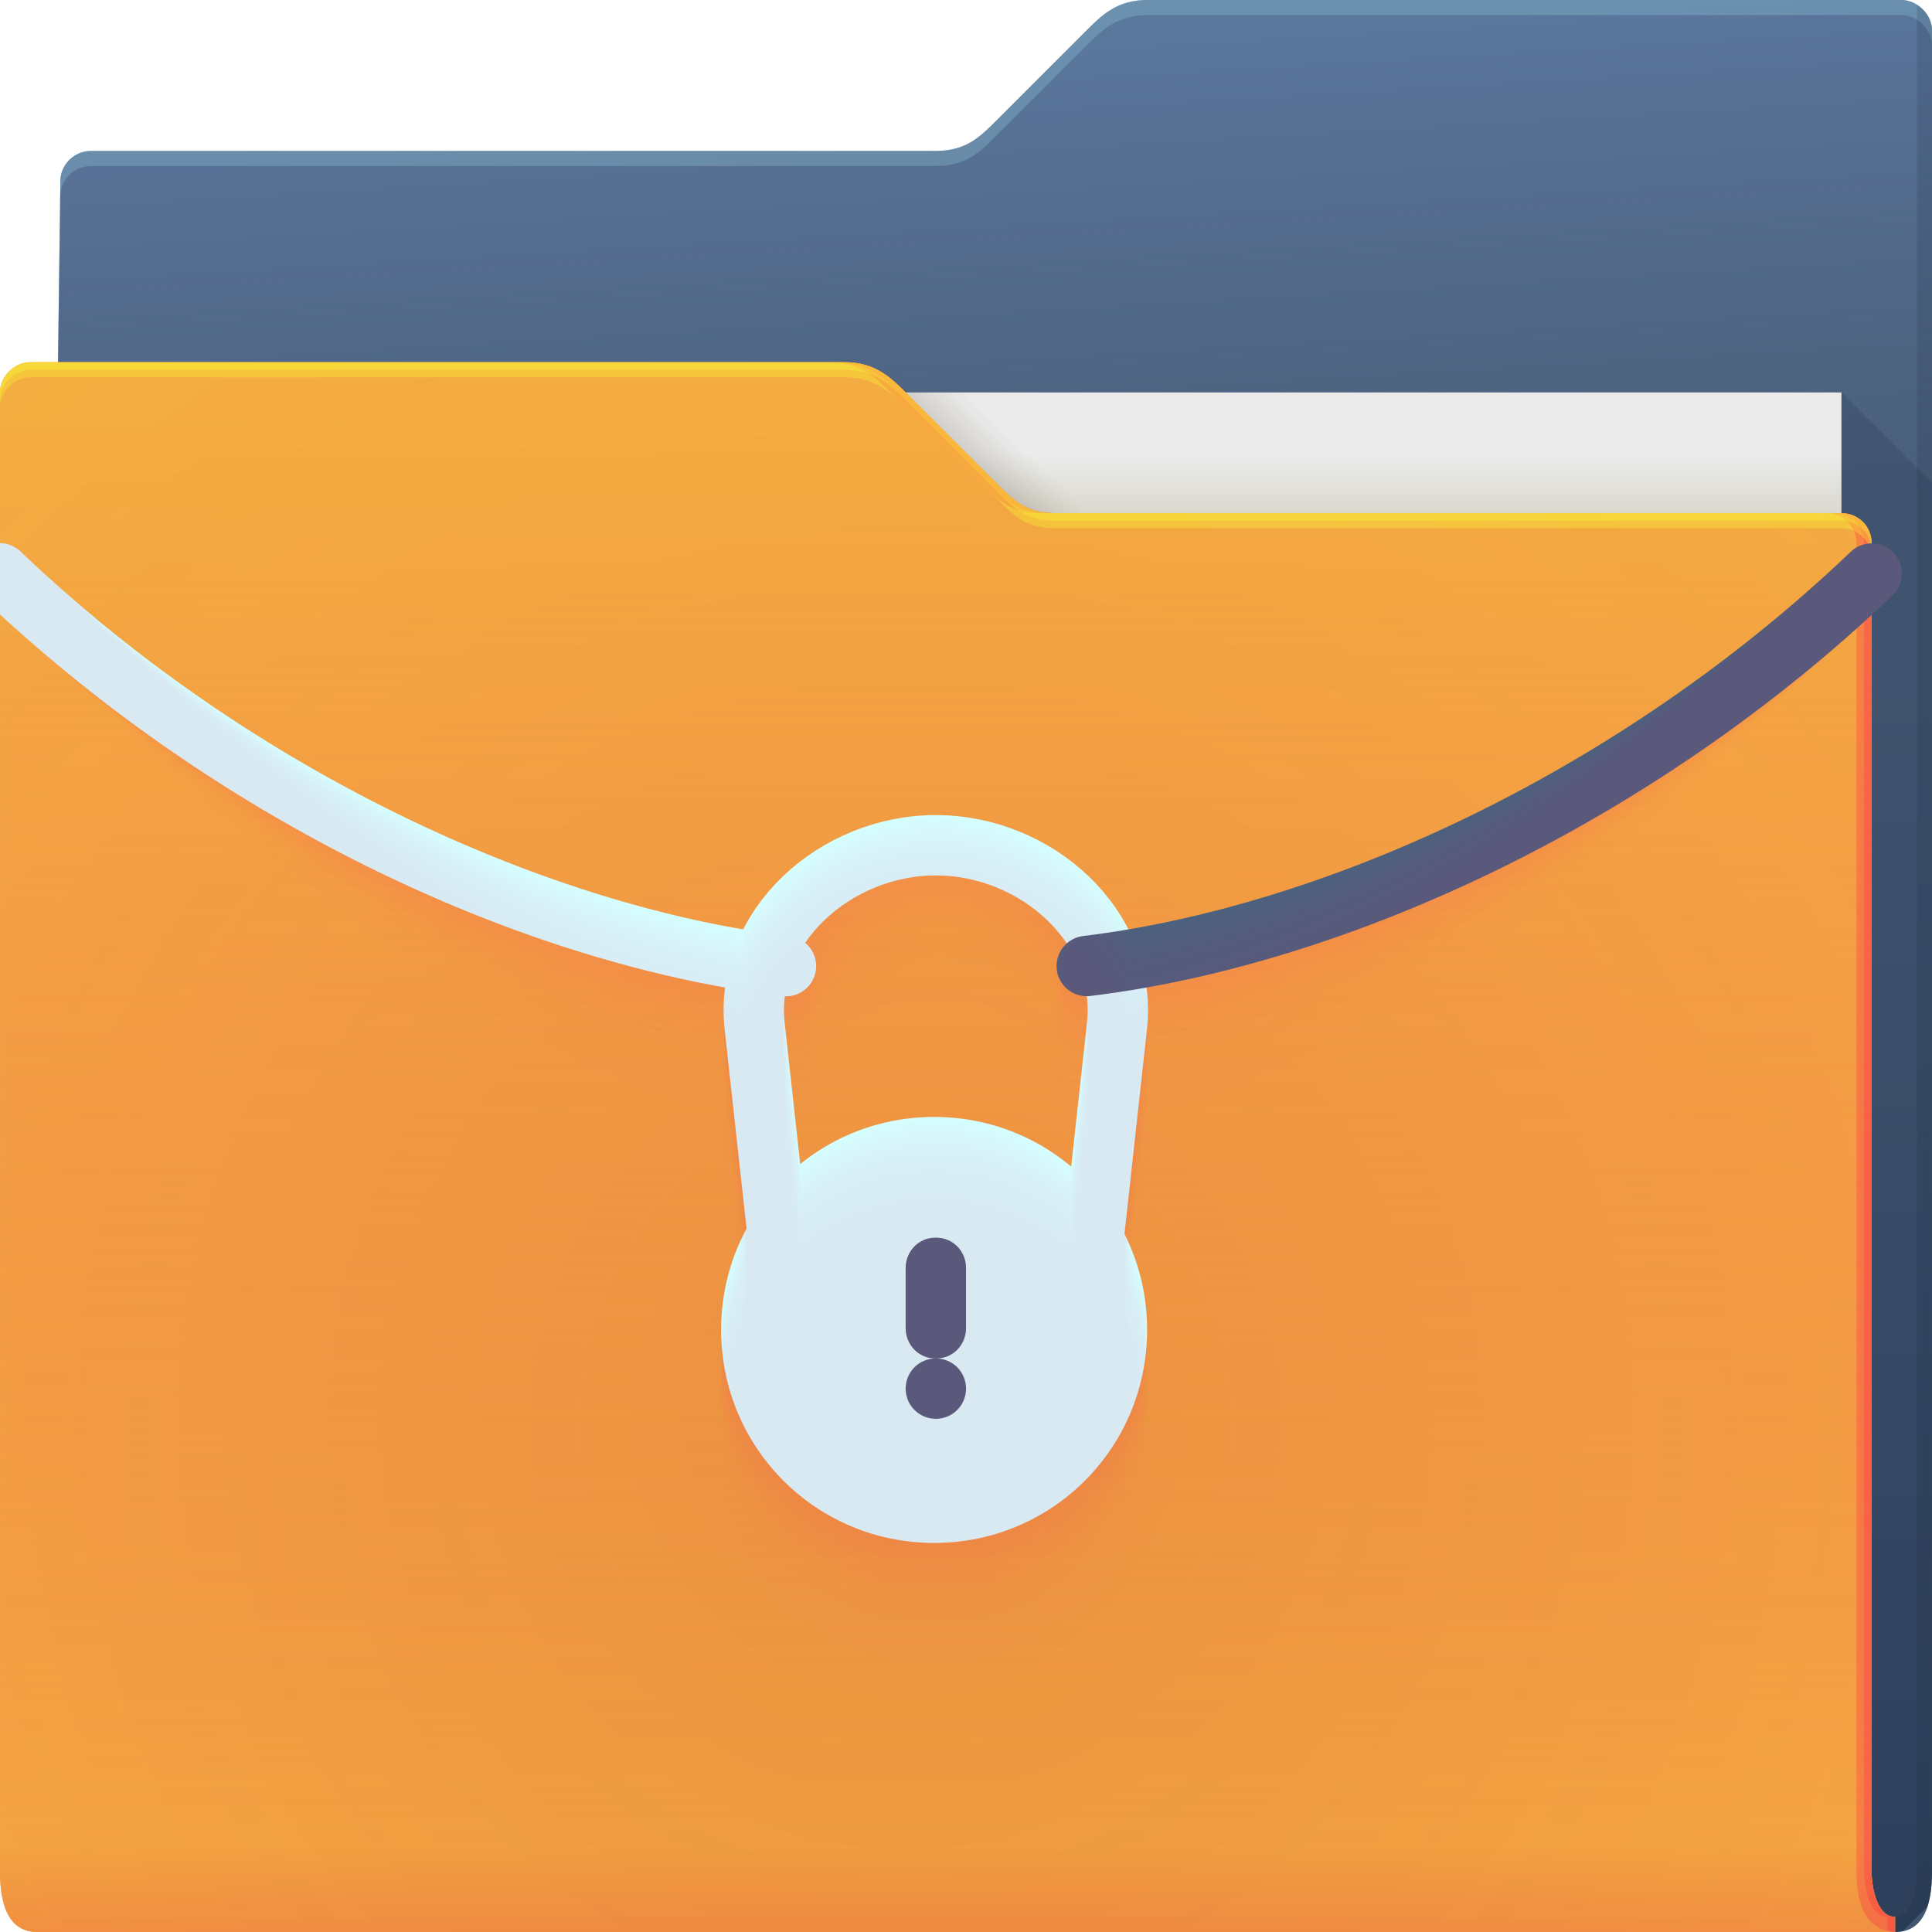 <?xml version="1.0" encoding="UTF-8"?>
<!-- Created with Inkscape (http://www.inkscape.org/) -->
<svg width="64" height="64" version="1.1" xmlns="http://www.w3.org/2000/svg" xmlns:cc="http://creativecommons.org/ns#" xmlns:dc="http://purl.org/dc/elements/1.1/" xmlns:rdf="http://www.w3.org/1999/02/22-rdf-syntax-ns#">
	<defs>
		<radialGradient id="e" cx="33.466" cy="2.199" r="30.5" gradientTransform="matrix(-1.028 0 0 -.557 67.779 1.226)" gradientUnits="userSpaceOnUse">
			<stop stop-color="#668cbb" offset="0"/>
			<stop stop-color="#668cbb" offset="1"/>
		</radialGradient>
		<linearGradient id="g" x1="61" x2="60" y1="17" gradientTransform="translate(-.883)" gradientUnits="userSpaceOnUse">
			<stop stop-color="#3e4d60" stop-opacity=".722" offset="0"/>
			<stop stop-color="#393b49" stop-opacity=".266" offset="1"/>
		</linearGradient>
		<linearGradient id="b" x1="62.381" x2="62.381" y1="63.314" y2="23.077" gradientUnits="userSpaceOnUse">
			<stop stop-color="#000828" stop-opacity=".36" offset="0"/>
			<stop stop-color="#000828" stop-opacity=".127" offset="1"/>
		</linearGradient>
		<linearGradient id="d" x1="53" x2="53" y1="17" y2="15" gradientUnits="userSpaceOnUse">
			<stop stop-color="#dad8ce" offset="0"/>
			<stop stop-color="#ebebeb" offset="1"/>
		</linearGradient>
		<linearGradient id="f" x1="32.559" x2="33.542" y1="15.559" y2="14.542" gradientUnits="userSpaceOnUse">
			<stop stop-color="#37321c" stop-opacity=".157" offset="0"/>
			<stop stop-color="#6d5524" stop-opacity="0" offset="1"/>
		</linearGradient>
		<radialGradient id="c" cx="30.107" cy="50.318" r="30.5" gradientTransform="matrix(2.754,-1.4218e-7,8.3652e-8,2.787,-52.917,-93.23)" gradientUnits="userSpaceOnUse">
			<stop stop-color="#9e1423" stop-opacity=".129" offset="0"/>
			<stop stop-color="#f4405b" stop-opacity=".023" offset=".54"/>
			<stop stop-color="#f43f6d" stop-opacity=".169" offset="1"/>
		</radialGradient>
		<linearGradient id="h" x1="-5" x2="-5" y1="64" y2="14" gradientTransform="translate(.889)" gradientUnits="userSpaceOnUse">
			<stop stop-color="#f43f66" stop-opacity=".019" offset="0"/>
			<stop stop-color="#f4ae3f" stop-opacity=".47" offset="1"/>
		</linearGradient>
		<linearGradient id="a" x1="4.526" x2="4.526" y1="64" y2="61.09" gradientUnits="userSpaceOnUse">
			<stop stop-color="#e50d4c" stop-opacity=".479" offset="0"/>
			<stop stop-color="#e50d4c" stop-opacity="0" offset="1"/>
		</linearGradient>
	</defs>
	<g>
		<g>
			<path d="m38 0c-1 0-1.51 0.51-2 1l-3 3c-0.538 0.538-1 1-2 1h-28c-0.522 0-1 0.439-1 1l-0.765 58h61.543c1 0 1.222-1 1.222-2v-61c0-0.52-0.5-1-1-1z" color="#000000" fill="url(#e)"/>
			<path d="m38 0c-1 0-1.51 0.51-2 1l-3 3c-0.538 0.538-1 1-2 1h-28c-0.522 0-1 0.439-1 1l-0.765 58h61.543c1 0 1.222-1 1.222-2v-61c0-0.52-0.5-1-1-1z" color="#000000" fill="url(#g)"/>
			<path d="m38 0c-1 0-1.51 0.51-2 1l-3 3c-0.538 0.538-1 1-2 1h-28c-0.522 0-1 0.439-1 1l-0.766 58h0.006l0.76-57.5c0-0.561 0.478-1 1-1h28c1 0 1.462-0.462 2-1l3-3c0.49-0.49 1-1 2-1h25c0.5 0 1 0.48 1 1v-0.5c0-0.52-0.5-1-1-1z" color="#000000" fill="#b3ffff" fill-opacity=".191"/>
			<path d="m61 13v51h1.777c0.094 0 0.175-0.016 0.256-0.033l0.812-0.812c0.112-0.341 0.154-0.745 0.154-1.154v-46l-3-3z" fill="url(#b)"/>
			<path d="m63.5 0.155v61.845c0 0.524-0.136 1.501-0.722 1.5v0.5c1 0 1.222-1 1.222-2v-61c0-0.398-0.24-0.695-0.5-0.845z" fill="#0f1f33" fill-opacity=".141" style="paint-order:normal"/>
		</g>
		<g>
			<path d="m7 13h54v31h-54z" fill="url(#d)"/>
			<path d="m30 13 4 4h2l-4-4z" color="#000000" fill="url(#f)"/>
		</g>
		<path d="m62.778 63.5c-0.586-0.001-0.778-0.94-0.778-1.5v-44c0-0.576-0.455-1-1-1h-26c-1 0-1.376-0.376-2-1l-3-3c-0.464-0.464-1-1-2-1h-27c-0.523 0-1 0.472-1 1 0.004 9.68 0.004 21.791 0.002 32.011-9.6046e-4 7.024-0.002 13.155-0.002 16.989 0 1 0.235 2 1.235 2h61.543z" color="#000000" fill="#f4ae3f"/>
		<path d="m62.778 63.5c-0.586-0.001-0.778-0.94-0.778-1.5v-44c0-0.576-0.455-1-1-1h-26c-1 0-1.376-0.376-2-1l-3-3c-0.464-0.464-1-1-2-1h-27c-0.523 0-1 0.472-1 1 0.004 9.68 0.004 21.791 0.002 32.011-9.6046e-4 7.024-0.002 13.155-0.002 16.989 0 1 0.235 2 1.235 2h61.543z" color="#000000" fill="#f4ae3f"/>
		<path d="m62.778 63.5c-0.586-0.001-0.778-0.94-0.778-1.5v-44c0-0.576-0.455-1-1-1h-26c-1 0-1.376-0.376-2-1l-3-3c-0.464-0.464-1-1-2-1h-27c-0.523 0-1 0.472-1 1 0.004 9.68 0.004 21.791 0.002 32.011-9.6046e-4 7.024-0.002 13.155-0.002 16.989 0 1 0.235 2 1.235 2h61.543z" color="#000000" fill="url(#c)"/>
		<path d="m62.778 63.5c-0.586-0.001-0.778-0.94-0.778-1.5v-44c0-0.576-0.455-1-1-1h-26c-1 0-1.376-0.376-2-1l-3-3c-0.464-0.464-1-1-2-1h-27c-0.523 0-1 0.472-1 1 0.004 9.68 0.004 21.791 0.002 32.011-9.6046e-4 7.024-0.002 13.155-0.002 16.989 0 1 0.235 2 1.235 2h61.543z" color="#000000" fill="url(#h)"/>
		<path d="m62.778 63.5c-0.586-0.001-0.778-0.94-0.778-1.5v-44c0-0.576-0.455-1-1-1h-26c-1 0-1.376-0.376-2-1l-3-3c-0.464-0.464-1-1-2-1h-27c-0.523 0-1 0.472-1 1 0.004 9.68 0.004 21.791 0.002 32.011-9.6046e-4 7.024-0.002 13.155-0.002 16.989 0 1 0.235 2 1.235 2h61.543z" color="#000000" fill="url(#a)" opacity=".318"/>
		<path d="m27.5 12c1 0 1.536 0.536 2 1l3 3c0.624 0.624 1 1 2 1h0.5c-1 0-1.376-0.376-2-1l-3-3c-0.464-0.464-1-1-2-1zm33 5c0.545 0 1 0.424 1 1v44c0 0.902 0.21 1.944 1.278 2h-8.19e-4v-0.5c-0.586-0.001-0.777-0.94-0.777-1.5v-44c0-0.576-0.455-1-1-1z" color="#000000" fill="#ff024d" fill-opacity=".232" style="paint-order:normal"/>
		<path d="m27.75 12c1 0 1.536 0.536 2 1l3 3c0.624 0.624 1 1 2 1h0.25c-1 0-1.376-0.376-2-1l-3-3c-0.464-0.464-1-1-2-1zm33 5c0.545 0 1 0.424 1 1v44c0 0.56 0.192 1.499 0.777 1.5v0.455c0.08 0.019 0.158 0.04 0.25 0.045v-0.5c-0.586-0.001-0.777-0.94-0.777-1.5v-44c0-0.576-0.455-1-1-1z" color="#000000" fill="#ff024d" fill-opacity=".191" style="paint-order:normal"/>
		<path d="m1 12c-0.523 0-1 0.472-1 1 6.888e-5 0.151-6.6347e-5 0.348 0 0.5 0-0.528 0.477-1 1-1h27c1 0 1.536 0.536 2 1l3 3c0.624 0.624 1 1 2 1h26c0.545 0 1 0.424 1 1v-0.5c0-0.576-0.455-1-1-1h-26c-1 0-1.376-0.376-2-1l-3-3c-0.464-0.464-1-1-2-1z" color="#000000" fill="#f8ff34" fill-opacity=".312"/>
		<path d="m1 12c-0.523 0-1 0.472-1 1 3.444e-5 0.076-3.3805e-5 0.174 0 0.25 0-0.528 0.477-1 1-1h27c1 0 1.536 0.536 2 1l3 3c0.624 0.624 1 1 2 1h26c0.545 0 1 0.424 1 1v-0.25c0-0.576-0.455-1-1-1h-26c-1 0-1.376-0.376-2-1l-3-3c-0.464-0.464-1-1-2-1z" color="#000000" fill="#f8ff34" fill-opacity=".312"/>
	</g>
	<g transform="translate(93.013 -.506)" fill="#ff0066" opacity=".3" shape-rendering="auto">
		<path d="m3 20.99c2.375e-4 0.848-1.849e-4 1.759 0 2.627 8.167 7.51 18.094 12.193 26.686 13.723-0.065 0.503-0.074 1.024-0.016 1.559l0.805 7.322c-0.596 1.107-0.936 2.377-0.936 3.727 0 4.343 3.497 7.84 7.84 7.84s7.838-3.497 7.838-7.84c0-1.267-0.307-2.459-0.836-3.516l0.83-7.533c0.059-0.535 0.049-1.055-0.016-1.559 5.334-0.949 11.181-3.119 16.805-6.418v-2.603c-5.858 3.617-12.021 5.956-17.469 6.889-1.28-2.514-4.104-4.207-7.092-4.207s-5.81 1.693-7.09 4.207c-8.408-1.44-18.526-6.209-26.584-13.898a1.111 1.111 0 0 0-0.766-0.318zm34.439 12.23c1.962 0 3.799 1.008 4.801 2.492a1.111 1.111 0 0 0 0.748 1.957c0.04 0.321 0.051 0.649 0.014 0.984l-0.582 5.287c-1.361-1.142-3.117-1.832-5.041-1.832-1.871 0-3.584 0.652-4.93 1.738l-0.57-5.193c-0.037-0.336-0.029-0.665 0.012-0.986a1.111 1.111 0 0 0 0.75-1.955c1.002-1.484 2.837-2.492 4.799-2.492z" color="#000000" color-rendering="auto" dominant-baseline="auto" fill-opacity=".004" image-rendering="auto" opacity="1" solid-color="#000000" style="font-feature-settings:normal;font-variant-alternates:normal;font-variant-caps:normal;font-variant-ligatures:normal;font-variant-numeric:normal;font-variant-position:normal;isolation:auto;mix-blend-mode:normal;paint-order:normal;shape-padding:0;text-decoration-color:#000000;text-decoration-line:none;text-decoration-style:solid;text-indent:0;text-orientation:mixed;text-transform:none;white-space:normal"/>
		<path d="m0 17.99c2.1375e-4 0.763-1.6646e-4 1.584 0 2.365 7.351 6.759 16.286 10.975 24.02 12.352-0.058 0.453-0.067 0.921-0.014 1.402l0.725 6.592c-0.537 0.996-0.842 2.138-0.842 3.353 0 3.909 3.148 7.057 7.057 7.057 3.909 0 7.055-3.148 7.055-7.057 0-1.141-0.276-2.213-0.752-3.164l0.746-6.781c0.053-0.481 0.045-0.949-0.014-1.402 7.976-1.419 17.233-5.85 24.709-12.984a1 1 0 0 0-0.686-1.732 1 1 0 0 0-0.693 0.287c-7.253 6.922-16.36 11.214-23.928 12.51-1.152-2.263-3.693-3.787-6.383-3.787s-5.231 1.524-6.383 3.787c-7.568-1.296-16.675-5.588-23.928-12.51a1 1 0 0 0-0.689-0.287zm31 11.01c1.766 0 3.419 0.906 4.32 2.242a1 1 0 0 0 0.674 1.762c0.036 0.289 0.045 0.585 0.012 0.887l-0.523 4.758c-1.225-1.028-2.805-1.648-4.537-1.648-1.685 0-3.227 0.587-4.438 1.565l-0.514-4.674c-0.033-0.303-0.025-0.599 0.012-0.889a1 1 0 0 0 0.674-1.76c0.901-1.336 2.555-2.242 4.32-2.242z" color="#000000" color-rendering="auto" dominant-baseline="auto" fill-opacity=".031" image-rendering="auto" opacity="1" solid-color="#000000" style="font-feature-settings:normal;font-variant-alternates:normal;font-variant-caps:normal;font-variant-ligatures:normal;font-variant-numeric:normal;font-variant-position:normal;isolation:auto;mix-blend-mode:normal;paint-order:normal;shape-padding:0;text-decoration-color:#000000;text-decoration-line:none;text-decoration-style:solid;text-indent:0;text-orientation:mixed;text-transform:none;white-space:normal"/>
		<g>
			<path d="m2.416 20.406c2.329e-4 0.832-1.813e-4 1.726 0 2.576 8.008 7.363 17.74 11.956 26.164 13.455-0.064 0.493-0.071 1.003-0.014 1.527l0.789 7.18c-0.585 1.085-0.918 2.33-0.918 3.654 7.5e-5 4.258 3.43 7.688 7.688 7.688 4.258-7.5e-5 7.686-3.43 7.686-7.688-2.6e-5 -1.242-0.301-2.411-0.82-3.447l0.812-7.387c0.058-0.524 0.05-1.034-0.014-1.527 5.781-1.028 12.177-3.519 18.211-7.354v-2.609c-6.247 4.186-12.981 6.864-18.863 7.871-1.255-2.465-4.021-4.125-6.951-4.125h-2e-3c-2.93 7.3e-5 -5.697 1.66-6.951 4.125-8.244-1.412-18.166-6.087-26.066-13.627-0.201-0.197-0.469-0.309-0.75-0.312zm33.77 11.992c0.344 0 0.666 0.177 0.842 0.438 1.579 1.97e-4 3.057 0.811 3.863 2.006-0.063 0.054-0.086 0.141-0.057 0.219-0.289 0.246-0.391 0.646-0.256 1 0.03 0.077 0.105 0.127 0.188 0.125 0.136 0.354 0.48 0.584 0.859 0.574 0.007 0.057 0.008 0.115 2e-3 0.174 0.032 0.258 0.041 0.523 0.012 0.793l-0.104 0.928-0.467 4.256c-0.239-0.201-0.547-0.322-0.885-0.322-1.096-0.919-2.51-1.475-4.059-1.475-0.329 0-0.629 0.114-0.865 0.305-1.506 1.28e-4 -2.886 0.526-3.969 1.4l-0.1-0.912-0.459-4.18c-0.006-0.059-0.005-0.117 2e-3 -0.174-0.03-0.271-0.023-0.536 0.01-0.795 0.083 2e-3 0.158-0.048 0.188-0.125 0.378 0.009 0.72-0.221 0.855-0.574 0.03-0.077 0.008-0.165-0.055-0.219 0.135-0.353 0.033-0.752-0.254-0.998 0.176-0.261 0.498-0.437 0.842-0.438 0.806-1.195 2.286-2.006 3.865-2.006z" color="#000000" color-rendering="auto" dominant-baseline="auto" fill-opacity=".009" image-rendering="auto" opacity="1" solid-color="#000000" style="font-feature-settings:normal;font-variant-alternates:normal;font-variant-caps:normal;font-variant-ligatures:normal;font-variant-numeric:normal;font-variant-position:normal;isolation:auto;mix-blend-mode:normal;paint-order:normal;shape-padding:0;text-decoration-color:#000000;text-decoration-line:none;text-decoration-style:solid;text-indent:0;text-orientation:mixed;text-transform:none;white-space:normal"/>
			<path d="m2.188 20.178c2.311e-4 0.825-1.799e-4 1.711 0 2.555v2e-3c7.946 7.306 17.602 11.862 25.961 13.35-0.063 0.49-0.071 0.995-0.014 1.516l0.783 7.125c-0.58 1.077-0.91 2.312-0.91 3.625 1.05e-4 4.225 3.402 7.627 7.627 7.627 4.225-1.04e-4 7.625-3.402 7.625-7.627-3.7e-5 -1.233-0.298-2.392-0.812-3.42l0.807-7.33c0.057-0.52 0.047-1.026-0.016-1.516 5.956-1.059 12.575-3.676 18.762-7.734v-2.617c-6.389 4.424-13.352 7.239-19.406 8.275h-2e-3c-1.245-2.446-3.991-4.092-6.898-4.092-2.907 1.01e-4 -5.654 1.646-6.898 4.092-8.18-1.401-18.024-6.04-25.863-13.521-0.199-0.196-0.465-0.305-0.744-0.309zm33.506 11.898c0.479 0 0.927 0.247 1.172 0.609 1.429 1.79e-4 2.768 0.733 3.498 1.815-0.088 0.075-0.119 0.197-0.078 0.305-0.261 0.222-0.353 0.586-0.23 0.906 0.041 0.108 0.145 0.177 0.26 0.174 0.123 0.32 0.434 0.528 0.777 0.52 0.01 0.079 0.013 0.16 0.004 0.242 0.029 0.234 0.037 0.472 0.01 0.717l-0.143 1.291-0.424 3.852c-0.332-0.279-0.761-0.447-1.23-0.447-0.992-0.832-2.272-1.334-3.674-1.334-0.457 0-0.875 0.159-1.203 0.424-1.364 1.15e-4 -2.613 0.476-3.594 1.268l-0.139-1.27-0.416-3.783c-9e-3 -0.082-6e-3 -0.163 0.004-0.242-0.027-0.245-0.022-0.484 0.008-0.719 0.115 0.003 0.221-0.067 0.262-0.174 0.342 0.008 0.651-0.2 0.773-0.52 0.041-0.107 0.011-0.23-0.076-0.305 0.122-0.32 0.03-0.682-0.23-0.904 0.244-0.362 0.693-0.607 1.172-0.607 0.73-1.082 2.069-1.816 3.498-1.816z" color="#000000" color-rendering="auto" dominant-baseline="auto" fill-opacity=".011" image-rendering="auto" opacity="1" solid-color="#000000" style="font-feature-settings:normal;font-variant-alternates:normal;font-variant-caps:normal;font-variant-ligatures:normal;font-variant-numeric:normal;font-variant-position:normal;isolation:auto;mix-blend-mode:normal;paint-order:normal;shape-padding:0;text-decoration-color:#000000;text-decoration-line:none;text-decoration-style:solid;text-indent:0;text-orientation:mixed;text-transform:none;white-space:normal"/>
			<path d="m2.014 20.004c2.297e-4 0.82-1.789e-4 1.702 0 2.541 7.899 7.263 17.499 11.792 25.809 13.271-0.063 0.487-0.072 0.989-0.016 1.506l0.779 7.084c-0.577 1.07-0.904 2.298-0.904 3.603 1.26e-4 4.2 3.382 7.582 7.582 7.582 4.2-1.26e-4 7.58-3.382 7.58-7.582-4.4e-5 -1.225-0.297-2.378-0.809-3.4l0.803-7.287c0.057-0.517 0.047-1.019-0.016-1.506 6.091-1.083 12.877-3.81 19.178-8.045v-2.615c-6.494 4.611-13.635 7.538-19.82 8.598-1.238-2.431-3.968-4.07-6.857-4.07-2.89 1.22e-4 -5.622 1.639-6.859 4.07-8.132-1.393-17.916-6.004-25.709-13.441-0.198-0.194-0.463-0.305-0.74-0.309zm33.309 11.83c0.581 0 1.125 0.297 1.422 0.736 1.316 1.65e-4 2.549 0.676 3.221 1.672-0.106 0.09-0.145 0.239-0.096 0.369-0.241 0.205-0.326 0.539-0.213 0.834 0.05 0.13 0.177 0.214 0.316 0.211 0.113 0.295 0.399 0.487 0.715 0.479 0.012 0.095 0.015 0.193 0.004 0.293 0.027 0.215 0.035 0.435 0.01 0.66l-0.172 1.566-0.391 3.547c-0.403-0.338-0.922-0.543-1.492-0.543-0.913-0.766-2.091-1.228-3.383-1.228-0.554 0-1.063 0.192-1.461 0.514-1.256 1.07e-4 -2.404 0.437-3.307 1.166l-0.17-1.537-0.383-3.484c-0.011-0.1-0.008-0.198 0.004-0.293-0.025-0.226-0.019-0.446 0.008-0.662 0.139 0.003 0.267-0.081 0.316-0.211 0.315 0.007 0.6-0.184 0.713-0.479 0.05-0.13 0.014-0.277-0.092-0.367 0.113-0.294 0.027-0.629-0.213-0.834 0.297-0.44 0.841-0.738 1.422-0.738 0.672-0.996 1.905-1.67 3.221-1.67z" color="#000000" color-rendering="auto" dominant-baseline="auto" fill-opacity=".013" image-rendering="auto" opacity="1" solid-color="#000000" style="font-feature-settings:normal;font-variant-alternates:normal;font-variant-caps:normal;font-variant-ligatures:normal;font-variant-numeric:normal;font-variant-position:normal;isolation:auto;mix-blend-mode:normal;paint-order:normal;shape-padding:0;text-decoration-color:#000000;text-decoration-line:none;text-decoration-style:solid;text-indent:0;text-orientation:mixed;text-transform:none;white-space:normal"/>
			<path d="m1.869 19.859c2.286e-4 0.816-1.779e-4 1.692 0 2.527v2e-3c7.859 7.226 17.412 11.731 25.68 13.203v2e-3c-0.062 0.484-0.072 0.984-0.016 1.498l0.775 7.047c-0.574 1.065-0.9 2.287-0.9 3.586 1.45e-4 4.179 3.366 7.545 7.545 7.545 4.179-1.45e-4 7.541-3.366 7.541-7.545-5.1e-5 -1.219-0.293-2.366-0.803-3.383l0.797-7.25c0.057-0.514 0.049-1.016-0.014-1.5 6.205-1.104 13.132-3.92 19.525-8.307v-2.623c-6.58 4.773-13.87 7.801-20.166 8.879v-2e-3c-1.232-2.419-3.947-4.049-6.822-4.049h-2e-3c-2.875 1.41e-4 -5.59 1.631-6.822 4.049-8.091-1.386-17.828-5.973-25.582-13.373-0.197-0.193-0.46-0.303-0.736-0.307zm33.143 11.77c0.666 0 1.289 0.342 1.629 0.846 1.222 1.53e-4 2.367 0.628 2.99 1.553-0.122 0.104-0.166 0.272-0.109 0.422-0.223 0.19-0.302 0.5-0.197 0.773 0.057 0.15 0.201 0.248 0.361 0.244 0.105 0.274 0.371 0.451 0.664 0.443 0.014 0.109 0.018 0.22 0.006 0.334 0.025 0.2 0.031 0.404 0.008 0.613l-0.197 1.795-0.363 3.293c-0.462-0.388-1.058-0.623-1.711-0.623-0.848-0.711-1.94-1.141-3.139-1.141-0.635 0-1.217 0.221-1.674 0.59-1.165 9.9e-5 -2.233 0.407-3.07 1.084l-0.195-1.764-0.355-3.234c-0.013-0.114-0.008-0.227 0.006-0.336-0.023-0.209-0.017-0.413 0.008-0.613 0.16 0.004 0.304-0.093 0.361-0.242 0.292 0.007 0.557-0.172 0.662-0.445 0.057-0.149 0.014-0.318-0.107-0.422 0.104-0.273 0.027-0.581-0.195-0.771 0.34-0.504 0.963-0.848 1.629-0.848 0.624-0.924 1.769-1.551 2.99-1.551z" color="#000000" color-rendering="auto" dominant-baseline="auto" fill-opacity=".014" image-rendering="auto" opacity="1" solid-color="#000000" style="font-feature-settings:normal;font-variant-alternates:normal;font-variant-caps:normal;font-variant-ligatures:normal;font-variant-numeric:normal;font-variant-position:normal;isolation:auto;mix-blend-mode:normal;paint-order:normal;shape-padding:0;text-decoration-color:#000000;text-decoration-line:none;text-decoration-style:solid;text-indent:0;text-orientation:mixed;text-transform:none;white-space:normal"/>
			<path d="m1.742 19.732c2.275e-4 0.813-1.772e-4 1.686 0 2.518 7.825 7.195 17.335 11.681 25.566 13.146-0.062 0.482-0.07 0.98-0.014 1.492l0.77 7.018c-0.571 1.06-0.895 2.275-0.895 3.568v2e-3c1.61e-4 4.16 3.349 7.51 7.51 7.51h2e-3c4.16-1.61e-4 7.508-3.351 7.508-7.512-5.6e-5 -1.214-0.294-2.355-0.801-3.367l0.795-7.219c0.056-0.512 0.047-1.01-0.016-1.492h2e-3c6.304-1.121 13.357-4.015 19.83-8.537v-2.629c-6.652 4.918-14.073 8.028-20.467 9.123-1.226-2.408-3.932-4.031-6.795-4.031-2.863 1.56e-4 -5.567 1.623-6.793 4.031-8.056-1.38-17.751-5.949-25.471-13.316-0.196-0.193-0.458-0.301-0.732-0.305zm32.996 11.719c0.741 0 1.434 0.379 1.812 0.939 1.139 1.43e-4 2.206 0.586 2.787 1.447-0.136 0.115-0.185 0.303-0.121 0.469-0.208 0.177-0.281 0.467-0.184 0.723 0.064 0.166 0.225 0.274 0.402 0.27 0.098 0.255 0.346 0.421 0.619 0.414 0.015 0.121 0.018 0.246 0.004 0.373 0.023 0.186 0.029 0.376 0.008 0.57l-0.219 1.996-0.338 3.068c-0.514-0.431-1.176-0.691-1.902-0.691-0.79-0.663-1.811-1.062-2.928-1.062-0.707 0-1.353 0.246-1.861 0.656-1.086 9.2e-5 -2.08 0.377-2.861 1.008l-0.215-1.961-0.332-3.014c-0.014-0.127-0.009-0.251 0.006-0.373-0.021-0.195-0.018-0.386 0.006-0.572 0.178 0.004 0.339-0.104 0.402-0.27 0.273 0.006 0.52-0.159 0.617-0.414 0.064-0.166 0.018-0.353-0.117-0.469 0.097-0.255 0.024-0.543-0.184-0.721 0.378-0.56 1.072-0.941 1.812-0.941 0.581-0.862 1.647-1.445 2.785-1.445z" color="#000000" color-rendering="auto" dominant-baseline="auto" fill-opacity=".015" image-rendering="auto" opacity="1" solid-color="#000000" style="font-feature-settings:normal;font-variant-alternates:normal;font-variant-caps:normal;font-variant-ligatures:normal;font-variant-numeric:normal;font-variant-position:normal;isolation:auto;mix-blend-mode:normal;paint-order:normal;shape-padding:0;text-decoration-color:#000000;text-decoration-line:none;text-decoration-style:solid;text-indent:0;text-orientation:mixed;text-transform:none;white-space:normal"/>
			<path d="m1.627 19.617c2.267e-4 0.809-1.764e-4 1.68 0 2.508 7.794 7.166 17.268 11.636 25.467 13.096-0.062 0.48-0.072 0.976-0.016 1.486l0.77 6.988h-2e-3c-0.569 1.056-0.891 2.268-0.891 3.557 1.76e-4 4.144 3.337 7.481 7.481 7.481 4.144-1.76e-4 7.481-3.337 7.481-7.481v-2e-3c-6.2e-5 -1.209-0.294-2.345-0.799-3.353l0.791-7.189c0.056-0.51 0.048-1.006-0.014-1.486 6.393-1.137 13.562-4.105 20.105-8.752v-2.629c-6.714 5.05-14.257 8.236-20.738 9.346h-2e-3c-1.221-2.399-3.914-4.016-6.766-4.016-2.851 1.7e-4 -5.546 1.617-6.768 4.016-8.024-1.374-17.678-5.926-25.367-13.264h-0.002c-0.195-0.192-0.457-0.301-0.73-0.305zm32.867 11.674c0.808 0 1.564 0.414 1.977 1.025 1.064 1.34e-4 2.06 0.546 2.603 1.352-0.148 0.126-0.2 0.33-0.131 0.512-0.195 0.166-0.263 0.435-0.172 0.674 0.069 0.181 0.244 0.3 0.438 0.295 0.091 0.239 0.325 0.393 0.58 0.387 0.017 0.132 0.019 0.268 0.004 0.406 0.022 0.174 0.028 0.351 0.008 0.533l-0.24 2.178-0.314 2.867c-0.561-0.47-1.284-0.754-2.076-0.754-0.738-0.62-1.691-0.994-2.734-0.994-0.771 0-1.477 0.269-2.031 0.717-1.015 8.7e-5 -1.944 0.352-2.674 0.941l-0.234-2.139-0.311-2.816c-0.015-0.139-0.011-0.274 0.006-0.406-0.02-0.182-0.014-0.361 0.008-0.535 0.194 0.005 0.368-0.112 0.438-0.293 0.255 0.006 0.487-0.151 0.578-0.389 0.069-0.181 0.016-0.386-0.131-0.512 0.091-0.238 0.024-0.506-0.17-0.672 0.412-0.611 1.169-1.027 1.977-1.027 0.543-0.805 1.54-1.35 2.603-1.35z" color="#000000" color-rendering="auto" dominant-baseline="auto" fill-opacity=".016" image-rendering="auto" opacity="1" solid-color="#000000" style="font-feature-settings:normal;font-variant-alternates:normal;font-variant-caps:normal;font-variant-ligatures:normal;font-variant-numeric:normal;font-variant-position:normal;isolation:auto;mix-blend-mode:normal;paint-order:normal;shape-padding:0;text-decoration-color:#000000;text-decoration-line:none;text-decoration-style:solid;text-indent:0;text-orientation:mixed;text-transform:none;white-space:normal"/>
			<path d="m1.523 19.514c2.258e-4 0.806-1.758e-4 1.673 0 2.498 7.765 7.14 17.204 11.593 25.373 13.047-0.062 0.478-0.071 0.974-0.016 1.482l0.766 6.963c-0.567 1.052-0.889 2.259-0.889 3.543 1.9e-4 4.129 3.324 7.453 7.453 7.453 4.129-1.89e-4 7.453-3.324 7.453-7.453v-2e-3c-6.6e-5 -1.205-0.292-2.337-0.795-3.342l0.789-7.162c0.056-0.508 0.046-1.004-0.016-1.482 6.476-1.152 13.751-4.191 20.357-8.955v-2.631c-6.771 5.175-14.426 8.435-20.988 9.559-1.217-2.39-3.901-4-6.742-4-2.841 1.83e-4 -5.526 1.61-6.742 4-7.994-1.369-17.614-5.903-25.275-13.215-0.194-0.191-0.456-0.299-0.729-0.303zm32.746 11.629c0.869 0 1.683 0.448 2.127 1.105 0.996 1.25e-4 1.927 0.51 2.436 1.264-0.159 0.135-0.215 0.356-0.141 0.551-0.182 0.155-0.246 0.408-0.16 0.631 0.075 0.195 0.264 0.322 0.473 0.316 0.086 0.223 0.302 0.37 0.541 0.363 0.018 0.142 0.022 0.289 0.006 0.438 0.02 0.163 0.025 0.328 0.006 0.498l-0.258 2.344-0.295 2.684c-0.603-0.506-1.381-0.812-2.234-0.812-0.691-0.58-1.582-0.93-2.559-0.93-0.829 0-1.587 0.288-2.184 0.77-0.95 8.1e-5 -1.821 0.331-2.504 0.883l-0.252-2.301-0.289-2.637c-0.016-0.149-0.014-0.295 0.004-0.438-0.019-0.171-0.013-0.337 0.008-0.5 0.208 0.005 0.396-0.122 0.471-0.316 0.238 0.005 0.456-0.141 0.541-0.363 0.075-0.195 0.018-0.413-0.141-0.549 0.085-0.223 0.021-0.476-0.16-0.631 0.444-0.658 1.258-1.103 2.127-1.103 0.508-0.753 1.442-1.266 2.438-1.266z" color="#000000" color-rendering="auto" dominant-baseline="auto" fill-opacity=".017" image-rendering="auto" opacity="1" solid-color="#000000" style="font-feature-settings:normal;font-variant-alternates:normal;font-variant-caps:normal;font-variant-ligatures:normal;font-variant-numeric:normal;font-variant-position:normal;isolation:auto;mix-blend-mode:normal;paint-order:normal;shape-padding:0;text-decoration-color:#000000;text-decoration-line:none;text-decoration-style:solid;text-indent:0;text-orientation:mixed;text-transform:none;white-space:normal"/>
			<path d="m1.426 19.416c2.251e-4 0.804-1.752e-4 1.668 0 2.49 7.739 7.116 17.146 11.555 25.287 13.004-0.061 0.477-0.071 0.968-0.016 1.475v2e-3l0.764 6.938v2e-3c-0.565 1.049-0.887 2.25-0.887 3.529 2.01e-4 4.115 3.315 7.43 7.43 7.43 4.115-2.01e-4 7.426-3.315 7.426-7.43-7.1e-5 -1.2-0.29-2.329-0.791-3.33v-2e-3l0.785-7.139c0.056-0.507 0.048-0.998-0.014-1.475 6.553-1.166 13.926-4.273 20.59-9.148v-2.639c-6.822 5.293-14.58 8.629-21.219 9.766-1.213-2.382-3.889-3.988-6.721-3.988-2.831 1.95e-4 -5.506 1.606-6.719 3.988-7.967-1.365-17.554-5.883-25.189-13.17-0.194-0.191-0.455-0.299-0.727-0.303zm32.635 11.59c0.926 0 1.794 0.477 2.268 1.178 0.932 1.17e-4 1.805 0.478 2.281 1.184-0.17 0.144-0.23 0.38-0.15 0.588-0.17 0.145-0.23 0.381-0.15 0.59 0.08 0.208 0.281 0.344 0.504 0.338 0.08 0.209 0.282 0.346 0.506 0.34 0.019 0.152 0.023 0.306 0.006 0.465 0.019 0.152 0.025 0.309 0.008 0.469l-0.275 2.496-0.277 2.512c-0.643-0.539-1.472-0.865-2.381-0.865-0.647-0.543-1.48-0.869-2.394-0.869-0.884 0-1.693 0.307-2.328 0.82-0.889 7.6e-5 -1.704 0.31-2.344 0.826l-0.27-2.453-0.271-2.467c-0.017-0.159-0.013-0.315 0.006-0.467-0.018-0.16-0.013-0.316 0.006-0.469 0.222 0.005 0.424-0.131 0.504-0.338 0.223 0.005 0.426-0.131 0.506-0.34 0.079-0.207 0.018-0.442-0.15-0.586 0.08-0.209 0.021-0.445-0.148-0.59 0.473-0.701 1.339-1.176 2.266-1.176 0.476-0.705 1.349-1.185 2.281-1.185z" color="#000000" color-rendering="auto" dominant-baseline="auto" fill-opacity=".018" image-rendering="auto" opacity="1" solid-color="#000000" style="font-feature-settings:normal;font-variant-alternates:normal;font-variant-caps:normal;font-variant-ligatures:normal;font-variant-numeric:normal;font-variant-position:normal;isolation:auto;mix-blend-mode:normal;paint-order:normal;shape-padding:0;text-decoration-color:#000000;text-decoration-line:none;text-decoration-style:solid;text-indent:0;text-orientation:mixed;text-transform:none;white-space:normal"/>
			<path d="m1.336 19.326c2.243e-4 0.801-1.747e-4 1.661 0 2.481v2e-3c7.714 7.093 17.09 11.516 25.205 12.961-0.061 0.475-0.069 0.966-0.014 1.471l0.76 6.918c-0.563 1.045-0.883 2.244-0.883 3.519 2.13e-4 4.102 3.303 7.404 7.404 7.404 4.102-2.13e-4 7.404-3.303 7.404-7.404v-2e-3c-7.5e-5 -1.197-0.289-2.32-0.789-3.318l0.781-7.117c0.055-0.505 0.048-0.995-0.014-1.471 6.626-1.179 14.092-4.348 20.809-9.328v-2.643c-6.868 5.405-14.726 8.806-21.436 9.955-1.209-2.374-3.875-3.975-6.697-3.975h-2e-3c-2.822 2.06e-4 -5.489 1.6-6.697 3.975-7.942-1.36-17.498-5.864-25.109-13.127-0.193-0.19-0.452-0.298-0.723-0.301zm32.531 11.553c0.98 0 1.896 0.503 2.397 1.244 0.873 1.09e-4 1.691 0.449 2.137 1.109-0.179 0.152-0.244 0.401-0.16 0.621-0.16 0.136-0.215 0.357-0.141 0.553 0.084 0.22 0.298 0.363 0.533 0.357 0.075 0.196 0.265 0.322 0.475 0.316 0.02 0.161 0.024 0.324 0.006 0.492 0.018 0.143 0.022 0.29 0.006 0.439l-0.291 2.641-0.258 2.352c-0.68-0.571-1.556-0.914-2.518-0.914-0.606-0.508-1.388-0.816-2.244-0.816-0.935 0-1.791 0.327-2.463 0.869-0.833 7.1e-5 -1.595 0.29-2.193 0.773l-0.285-2.594-0.254-2.311c-0.018-0.168-0.014-0.333 0.006-0.494-0.016-0.15-0.012-0.296 0.006-0.439 0.235 0.006 0.447-0.136 0.531-0.355 0.209 0.005 0.4-0.123 0.475-0.318 0.084-0.219 0.02-0.466-0.158-0.619 0.075-0.195 0.018-0.417-0.141-0.553 0.5-0.741 1.419-1.244 2.398-1.244 0.446-0.66 1.264-1.109 2.137-1.109z" color="#000000" color-rendering="auto" dominant-baseline="auto" fill-opacity=".019" image-rendering="auto" opacity="1" solid-color="#000000" style="font-feature-settings:normal;font-variant-alternates:normal;font-variant-caps:normal;font-variant-ligatures:normal;font-variant-numeric:normal;font-variant-position:normal;isolation:auto;mix-blend-mode:normal;paint-order:normal;shape-padding:0;text-decoration-color:#000000;text-decoration-line:none;text-decoration-style:solid;text-indent:0;text-orientation:mixed;text-transform:none;white-space:normal"/>
			<path d="m1.25 19.24c2.236e-4 0.799-1.741e-4 1.658 0 2.475 7.691 7.072 17.038 11.482 25.129 12.922-0.061 0.474-0.069 0.963-0.014 1.467l0.758 6.896c-0.561 1.042-0.881 2.239-0.881 3.51 2.24e-4 4.089 3.293 7.383 7.383 7.383 4.089-2.24e-4 7.381-3.293 7.381-7.383v-2e-3c-7.8e-5 -1.193-0.289-2.313-0.787-3.309l0.781-7.096c0.055-0.503 0.047-0.993-0.014-1.467 6.694-1.191 14.249-4.414 21.014-9.494v-2.65c-6.91 5.512-14.864 8.976-21.641 10.137v-2e-3c-1.205-2.367-3.864-3.961-6.678-3.961-2.814 2.17e-4 -5.473 1.596-6.678 3.963-7.918-1.356-17.445-5.846-25.033-13.088v-2e-3c-0.193-0.189-0.451-0.296-0.721-0.299zm32.432 11.518c1.03 0 1.995 0.529 2.522 1.309 0.817 1.03e-4 1.583 0.419 2 1.037-0.189 0.16-0.256 0.423-0.168 0.654-0.149 0.127-0.203 0.334-0.133 0.518 0.088 0.231 0.313 0.381 0.561 0.375 0.07 0.183 0.249 0.302 0.445 0.297 0.021 0.169 0.025 0.341 0.006 0.518 0.017 0.134 0.021 0.271 0.006 0.41l-0.307 2.777-0.242 2.201c-0.715-0.6-1.636-0.963-2.647-0.963-0.567-0.476-1.298-0.762-2.1-0.762-0.983 0-1.883 0.342-2.59 0.912-0.779 6.6e-5 -1.492 0.272-2.053 0.725l-0.299-2.728-0.238-2.162c-0.019-0.177-0.015-0.35 0.006-0.52-0.015-0.14-0.011-0.276 0.006-0.41 0.247 0.006 0.47-0.144 0.559-0.375 0.196 0.004 0.373-0.114 0.443-0.297 0.088-0.231 0.022-0.492-0.166-0.652 0.07-0.183 0.018-0.39-0.131-0.518 0.526-0.78 1.491-1.308 2.522-1.309 0.417-0.618 1.181-1.037 1.998-1.037z" color="#000000" color-rendering="auto" dominant-baseline="auto" fill-opacity=".02" image-rendering="auto" opacity="1" solid-color="#000000" style="font-feature-settings:normal;font-variant-alternates:normal;font-variant-caps:normal;font-variant-ligatures:normal;font-variant-numeric:normal;font-variant-position:normal;isolation:auto;mix-blend-mode:normal;paint-order:normal;shape-padding:0;text-decoration-color:#000000;text-decoration-line:none;text-decoration-style:solid;text-indent:0;text-orientation:mixed;text-transform:none;white-space:normal"/>
			<path d="m1.168 19.158c2.23e-4 0.796-1.737e-4 1.654 0 2.469 7.669 7.051 16.991 11.449 25.059 12.885-0.061 0.472-0.071 0.961-0.016 1.463l0.756 6.877c-0.56 1.039-0.877 2.231-0.877 3.498 2.34e-4 4.077 3.284 7.361 7.361 7.361 4.077-2.35e-4 7.359-3.284 7.359-7.361-8.2e-5 -1.19-0.288-2.308-0.785-3.301l0.779-7.074c0.055-0.502 0.045-0.99-0.016-1.463h2e-3c6.758-1.202 14.399-4.478 21.209-9.654v-2.658c-6.949 5.616-14.993 9.137-21.834 10.309-1.202-2.36-3.853-3.949-6.658-3.949-2.806 2.27e-4 -5.457 1.589-6.658 3.949-7.895-1.352-17.397-5.828-24.963-13.049v-2e-3c-0.192-0.189-0.449-0.296-0.719-0.299zm32.34 11.486c1.078 0 2.088 0.553 2.639 1.369 0.764 9.6e-5 1.479 0.391 1.869 0.969-0.197 0.168-0.268 0.442-0.176 0.684-0.14 0.119-0.189 0.313-0.123 0.484 0.093 0.242 0.327 0.399 0.586 0.393 0.066 0.171 0.233 0.282 0.416 0.277 0.022 0.177 0.026 0.358 0.006 0.543 0.016 0.125 0.02 0.252 0.006 0.383l-0.32 2.904-0.227 2.059c-0.748-0.628-1.712-1.006-2.769-1.006-0.53-0.445-1.214-0.713-1.963-0.713-1.029 0-1.97 0.358-2.709 0.955-0.729 6.2e-5 -1.396 0.253-1.92 0.676l-0.314-2.853-0.223-2.022c-0.02-0.185-0.014-0.366 0.008-0.543-0.014-0.131-0.01-0.26 0.006-0.385 0.258 0.006 0.492-0.149 0.584-0.391 0.183 0.004 0.349-0.108 0.414-0.279 0.092-0.241 0.022-0.514-0.174-0.682 0.065-0.171 0.016-0.365-0.123-0.484 0.55-0.816 1.561-1.369 2.639-1.369 0.39-0.578 1.105-0.969 1.869-0.969z" color="#000000" color-rendering="auto" dominant-baseline="auto" fill-opacity=".021" image-rendering="auto" opacity="1" solid-color="#000000" style="font-feature-settings:normal;font-variant-alternates:normal;font-variant-caps:normal;font-variant-ligatures:normal;font-variant-numeric:normal;font-variant-position:normal;isolation:auto;mix-blend-mode:normal;paint-order:normal;shape-padding:0;text-decoration-color:#000000;text-decoration-line:none;text-decoration-style:solid;text-indent:0;text-orientation:mixed;text-transform:none;white-space:normal"/>
			<path d="m1.092 19.082c2.224e-4 0.794-1.732e-4 1.647 0 2.459v2e-3c7.648 7.032 16.943 11.418 24.988 12.85-0.061 0.471-0.071 0.956-0.016 1.457v2e-3l0.754 6.857c-0.558 1.036-0.875 2.224-0.875 3.488 2.45e-4 4.066 3.276 7.342 7.342 7.342 4.066-2.44e-4 7.338-3.276 7.338-7.342-8.6e-5 -1.186-0.286-2.301-0.781-3.291v-2e-3l0.775-7.055c0.055-0.501 0.047-0.986-0.014-1.457v-2e-3c6.822-1.213 14.543-4.549 21.396-9.82v-2.652c-6.985 5.716-15.115 9.294-22.018 10.477-1.198-2.354-3.843-3.939-6.641-3.939-2.798 2.37e-4 -5.442 1.586-6.641 3.939-7.873-1.349-17.347-5.815-24.893-13.016-0.192-0.188-0.448-0.294-0.717-0.297zm32.25 11.453c1.124 0 2.176 0.578 2.75 1.428 0.713 8.9e-5 1.38 0.365 1.744 0.904-0.206 0.175-0.278 0.461-0.182 0.713-0.13 0.111-0.176 0.291-0.115 0.451 0.096 0.252 0.342 0.417 0.611 0.41 0.061 0.16 0.216 0.264 0.387 0.26 0.023 0.184 0.029 0.372 0.008 0.564 0.015 0.117 0.017 0.236 0.004 0.357l-0.332 3.027-0.213 1.922c-0.78-0.654-1.784-1.049-2.887-1.049-0.495-0.415-1.132-0.666-1.832-0.666-1.072 0-2.054 0.374-2.824 0.996-0.68 5.7e-5 -1.304 0.238-1.793 0.633l-0.326-2.977-0.209-1.887c-0.021-0.193-0.015-0.382 0.008-0.566-0.013-0.122-0.009-0.241 0.006-0.357 0.269 0.006 0.513-0.159 0.609-0.41 0.171 0.004 0.326-0.098 0.387-0.258 0.096-0.251 0.023-0.538-0.182-0.713 0.061-0.16 0.017-0.34-0.113-0.451 0.574-0.85 1.624-1.426 2.748-1.426 0.364-0.54 1.033-0.906 1.746-0.906z" color="#000000" color-rendering="auto" dominant-baseline="auto" fill-opacity=".021" image-rendering="auto" opacity="1" solid-color="#000000" style="font-feature-settings:normal;font-variant-alternates:normal;font-variant-caps:normal;font-variant-ligatures:normal;font-variant-numeric:normal;font-variant-position:normal;isolation:auto;mix-blend-mode:normal;paint-order:normal;shape-padding:0;text-decoration-color:#000000;text-decoration-line:none;text-decoration-style:solid;text-indent:0;text-orientation:mixed;text-transform:none;white-space:normal"/>
			<path d="m1.018 19.008c2.218e-4 0.792-1.727e-4 1.643 0 2.453 7.628 7.013 16.898 11.388 24.922 12.816-0.061 0.47-0.069 0.956-0.014 1.455l0.752 6.84c-0.557 1.034-0.875 2.218-0.875 3.478v2e-3c2.54e-4 4.056 3.267 7.32 7.322 7.32h2e-3c4.056-2.54e-4 7.318-3.267 7.318-7.322-8.8e-5 -1.183-0.285-2.296-0.779-3.283l0.773-7.035c0.055-0.499 0.047-0.985-0.014-1.455 6.883-1.224 14.681-4.619 21.574-9.982v-2.658c-7.019 5.814-15.233 9.456-22.195 10.648-1.195-2.347-3.833-3.93-6.623-3.93-2.791 2.46e-4 -5.428 1.582-6.623 3.93-7.853-1.345-17.301-5.799-24.826-12.98-0.191-0.188-0.447-0.294-0.715-0.297zm32.164 11.422c1.167 0 2.261 0.599 2.857 1.482 0.665 8.4e-5 1.288 0.343 1.627 0.846-0.214 0.182-0.29 0.478-0.189 0.74-0.121 0.103-0.166 0.271-0.109 0.42 0.1 0.262 0.354 0.433 0.635 0.426 0.057 0.149 0.204 0.246 0.363 0.242 0.024 0.191 0.03 0.386 0.008 0.586 0.014 0.109 0.016 0.22 0.004 0.334l-0.346 3.144-0.197 1.791c-0.81-0.68-1.855-1.09-3-1.09-0.461-0.387-1.057-0.619-1.709-0.619-1.114 0-2.133 0.387-2.934 1.033-0.634 5.4e-5 -1.214 0.222-1.67 0.59l-0.34-3.092-0.193-1.758c-0.022-0.2-0.016-0.396 0.008-0.588-0.012-0.114-0.01-0.225 0.004-0.334 0.28 0.007 0.533-0.165 0.633-0.426 0.159 0.004 0.304-0.094 0.361-0.242 0.1-0.261 0.025-0.556-0.188-0.738 0.057-0.149 0.014-0.316-0.107-0.42 0.596-0.883 1.69-1.482 2.857-1.482 0.339-0.503 0.96-0.846 1.625-0.846z" color="#000000" color-rendering="auto" dominant-baseline="auto" fill-opacity=".022" image-rendering="auto" opacity="1" solid-color="#000000" style="font-feature-settings:normal;font-variant-alternates:normal;font-variant-caps:normal;font-variant-ligatures:normal;font-variant-numeric:normal;font-variant-position:normal;isolation:auto;mix-blend-mode:normal;paint-order:normal;shape-padding:0;text-decoration-color:#000000;text-decoration-line:none;text-decoration-style:solid;text-indent:0;text-orientation:mixed;text-transform:none;white-space:normal"/>
			<path d="m0.445 18.936c2.2124e-4 0.79-1.7227e-4 1.639 0 2.447v2e-3c7.608 6.995 16.856 11.359 24.859 12.783-0.06 0.469-0.068 0.953-0.014 1.451 0.004 0.035 0.75 6.822 0.75 6.822-0.555 1.031-0.871 2.213-0.871 3.471 2.64e-4 4.045 3.257 7.303 7.303 7.303 4.045-2.63e-4 7.301-3.257 7.301-7.303v-2e-3c-9.3e-5 -1.18-0.284-2.289-0.777-3.273 4e-3 -0.036 0.771-7.018 0.771-7.018v-2e-3c0.055-0.498 0.047-0.981-0.014-1.449v-2e-3c6.94-1.234 14.815-4.681 21.746-10.133v-2.664c-7.05 5.91-15.346 9.608-22.365 10.811-1.192-2.341-3.822-3.92-6.606-3.92-2.783 2.55e-4 -5.413 1.578-6.606 3.92-7.833-1.342-17.259-5.784-24.766-12.947-0.191-0.187-0.446-0.294-0.713-0.297zm32.084 11.395c1.209 0 2.341 0.62 2.959 1.535 0.618 7.7e-5 1.196 0.317 1.512 0.785-0.221 0.188-0.299 0.496-0.195 0.768-0.113 0.096-0.153 0.252-0.1 0.391 0.104 0.271 0.366 0.449 0.656 0.441 0.053 0.139 0.188 0.228 0.336 0.225 0.025 0.198 0.032 0.4 0.01 0.607 0.013 0.101 0.015 0.205 0.004 0.311l-0.359 3.258c-0.003 0.026-0.184 1.666-0.184 1.666-0.839-0.704-1.921-1.129-3.107-1.129-0.429-0.36-0.982-0.578-1.588-0.578-1.154 0-2.21 0.403-3.039 1.072-0.59 5.1e-5 -1.129 0.205-1.553 0.547l-0.352-3.201c-0.003-0.025-0.182-1.635-0.182-1.635-0.023-0.207-0.015-0.411 0.01-0.609-0.012-0.106-0.009-0.209 0.004-0.311 0.29 0.007 0.553-0.169 0.656-0.439 0.148 0.003 0.281-0.086 0.334-0.225 0.104-0.271 0.027-0.577-0.193-0.766 0.053-0.138 0.013-0.296-0.1-0.393 0.617-0.915 1.75-1.535 2.959-1.535 0.316-0.468 0.894-0.785 1.512-0.785z" color="#000000" color-rendering="auto" dominant-baseline="auto" fill-opacity=".023" image-rendering="auto" opacity="1" solid-color="#000000" style="font-feature-settings:normal;font-variant-alternates:normal;font-variant-caps:normal;font-variant-ligatures:normal;font-variant-numeric:normal;font-variant-position:normal;isolation:auto;mix-blend-mode:normal;paint-order:normal;shape-padding:0;text-decoration-color:#000000;text-decoration-line:none;text-decoration-style:solid;text-indent:0;text-orientation:mixed;text-transform:none;white-space:normal"/>
			<path d="m0.877 18.867c2.207e-4 0.788-1.7185e-4 1.635 0 2.441 7.59 6.978 16.815 11.331 24.799 12.752v2e-3c-0.06 0.468-0.068 0.951-0.014 1.447l0.748 6.805h-2e-3c-0.554 1.028-0.867 2.208-0.867 3.463 2.72e-4 4.035 3.25 7.285 7.285 7.285 4.035-2.72e-4 7.283-3.25 7.283-7.285v-2e-3c-9.5e-5 -1.177-0.286-2.284-0.777-3.266l0.771-7v-2e-3c0.055-0.497 0.047-0.98-0.014-1.447 6.996-1.244 14.943-4.742 21.91-10.281v-2.67c-7.08 6.003-15.452 9.757-22.527 10.969h-2e-3c-1.189-2.336-3.811-3.908-6.588-3.908h-2e-3c-2.777 2.63e-4 -5.399 1.572-6.588 3.908h-2e-3c-7.814-1.338-17.215-5.768-24.703-12.914-0.19-0.187-0.444-0.294-0.711-0.297zm32.006 11.367c1.25 0 2.419 0.64 3.057 1.586 0.573 7.2e-5 1.11 0.295 1.402 0.729-0.229 0.194-0.308 0.513-0.201 0.793-0.105 0.089-0.143 0.235-0.094 0.363 0.107 0.28 0.38 0.461 0.68 0.453 0.049 0.128 0.175 0.213 0.312 0.209 0.026 0.205 0.031 0.415 0.008 0.629 0.012 0.094 0.015 0.189 0.004 0.287l-0.371 3.367-0.17 1.545c-0.867-0.728-1.985-1.166-3.211-1.166-0.398-0.334-0.91-0.535-1.473-0.535-1.192 0-2.284 0.413-3.141 1.105-0.547 4.7e-5 -1.048 0.192-1.441 0.51l-0.363-3.309-0.166-1.518c-0.024-0.214-0.018-0.424 0.008-0.629-0.011-0.098-0.008-0.195 0.004-0.289 0.299 0.007 0.571-0.175 0.678-0.455 0.137 0.003 0.261-0.079 0.311-0.207 0.107-0.28 0.026-0.596-0.201-0.791 0.049-0.128 0.013-0.274-0.092-0.363 0.638-0.946 1.807-1.588 3.057-1.588 0.293-0.434 0.831-0.727 1.404-0.727z" color="#000000" color-rendering="auto" dominant-baseline="auto" fill-opacity=".023" image-rendering="auto" opacity="1" solid-color="#000000" style="font-feature-settings:normal;font-variant-alternates:normal;font-variant-caps:normal;font-variant-ligatures:normal;font-variant-numeric:normal;font-variant-position:normal;isolation:auto;mix-blend-mode:normal;paint-order:normal;shape-padding:0;text-decoration-color:#000000;text-decoration-line:none;text-decoration-style:solid;text-indent:0;text-orientation:mixed;text-transform:none;white-space:normal"/>
			<path d="m0.811 18.801c2.2016e-4 0.786-1.7145e-4 1.631 0 2.436v2e-3c7.572 6.962 16.775 11.303 24.74 12.721-0.06 0.466-0.07 0.948-0.016 1.443v2e-3l0.748 6.789h-2e-3c-0.553 1.026-0.865 2.202-0.865 3.453 2.8e-4 4.026 3.242 7.268 7.268 7.268 4.026-2.8e-4 7.266-3.242 7.266-7.268-9.8e-5 -1.174-0.283-2.28-0.773-3.26l0.768-6.984c0.054-0.496 0.046-0.977-0.014-1.443 7.05-1.254 15.07-4.802 22.07-10.426v-2.676c-7.107 6.094-15.557 9.902-22.686 11.123-1.187-2.33-3.804-3.9-6.574-3.9h-2e-3c-2.77 2.72e-4 -5.386 1.57-6.572 3.9-7.795-1.335-17.174-5.756-24.645-12.885h-0.002c-0.19-0.186-0.443-0.292-0.709-0.295zm31.93 11.34c1.289 0 2.494 0.662 3.152 1.637 0.53 6.6e-5 1.026 0.271 1.297 0.672-0.236 0.2-0.319 0.529-0.209 0.818-0.097 0.082-0.131 0.217-0.086 0.336 0.111 0.289 0.392 0.477 0.701 0.469 0.046 0.119 0.16 0.195 0.287 0.191 0.026 0.211 0.034 0.428 0.01 0.648 0.011 0.087 0.014 0.175 0.004 0.266l-0.383 3.473-0.156 1.428c-0.894-0.75-2.048-1.203-3.312-1.203-0.368-0.309-0.842-0.494-1.361-0.494-1.229 0-2.354 0.427-3.238 1.141-0.506 4.3e-5 -0.969 0.177-1.332 0.471l-0.375-3.412-0.154-1.402c-0.024-0.221-0.019-0.437 0.008-0.648-0.01-0.091-7e-3 -0.181 0.004-0.268 0.309 0.007 0.589-0.18 0.699-0.469 0.127 0.003 0.242-0.073 0.287-0.191 0.11-0.288 0.028-0.616-0.207-0.816 0.045-0.119 0.012-0.253-0.084-0.336 0.658-0.975 1.864-1.637 3.152-1.637 0.271-0.401 0.767-0.672 1.297-0.672z" color="#000000" color-rendering="auto" dominant-baseline="auto" fill-opacity=".024" image-rendering="auto" opacity="1" solid-color="#000000" style="font-feature-settings:normal;font-variant-alternates:normal;font-variant-caps:normal;font-variant-ligatures:normal;font-variant-numeric:normal;font-variant-position:normal;isolation:auto;mix-blend-mode:normal;paint-order:normal;shape-padding:0;text-decoration-color:#000000;text-decoration-line:none;text-decoration-style:solid;text-indent:0;text-orientation:mixed;text-transform:none;white-space:normal"/>
			<path d="m0.746 18.736c2.1966e-4 0.785-1.7105e-4 1.629 0 2.432 7.554 6.946 16.737 11.277 24.684 12.691-0.06 0.465-0.07 0.947-0.016 1.441l0.746 6.773c-0.551 1.024-0.865 2.199-0.865 3.447 2.89e-4 4.016 3.236 7.25 7.252 7.25 4.016-2.88e-4 7.248-3.233 7.248-7.25v-2e-3c-1.01e-4 -1.172-0.282-2.272-0.771-3.25l0.766-6.969c0.054-0.494 0.046-0.976-0.014-1.441 7.102-1.263 15.193-4.855 22.225-10.561v-2.686c-7.133 6.183-15.657 10.044-22.838 11.273h-2e-3c-1.184-2.325-3.795-3.891-6.559-3.891-2.764 2.79e-4 -5.375 1.566-6.559 3.891-7.777-1.332-17.135-5.743-24.588-12.855-0.189-0.186-0.444-0.292-0.709-0.295zm31.855 11.314c1.326 0 2.569 0.68 3.246 1.684 0.488 6.1e-5 0.944 0.25 1.193 0.619-0.243 0.206-0.329 0.544-0.215 0.842-0.089 0.076-0.12 0.199-0.078 0.309 0.114 0.298 0.402 0.493 0.721 0.484 0.042 0.109 0.149 0.179 0.266 0.176 0.027 0.217 0.033 0.441 0.008 0.668 0.01 0.08 0.013 0.161 0.004 0.244l-0.393 3.574-0.145 1.315c-0.92-0.772-2.107-1.238-3.408-1.238-0.339-0.284-0.775-0.455-1.254-0.455-1.265 0-2.424 0.441-3.334 1.176-0.466 3.9e-5 -0.892 0.161-1.227 0.432l-0.387-3.512-0.141-1.291c-0.025-0.228-0.02-0.45 0.008-0.668-0.009-0.084-0.006-0.166 0.004-0.246 0.318 0.007 0.605-0.186 0.719-0.482 0.117 0.003 0.224-0.069 0.266-0.178 0.114-0.297 0.027-0.631-0.215-0.838 0.042-0.109 0.011-0.235-0.078-0.311 0.677-1.004 1.92-1.683 3.246-1.684 0.249-0.369 0.705-0.619 1.193-0.619z" color="#000000" color-rendering="auto" dominant-baseline="auto" fill-opacity=".025" image-rendering="auto" opacity="1" solid-color="#000000" style="font-feature-settings:normal;font-variant-alternates:normal;font-variant-caps:normal;font-variant-ligatures:normal;font-variant-numeric:normal;font-variant-position:normal;isolation:auto;mix-blend-mode:normal;paint-order:normal;shape-padding:0;text-decoration-color:#000000;text-decoration-line:none;text-decoration-style:solid;text-indent:0;text-orientation:mixed;text-transform:none;white-space:normal"/>
			<path d="m0.684 18.674c2.1917e-4 0.783-1.7067e-4 1.625 0 2.426h0.002c7.537 6.93 16.698 11.253 24.627 12.664-0.06 0.464-0.07 0.944-0.016 1.438l0.744 6.76c-0.55 1.021-0.863 2.192-0.863 3.438 2.97e-4 4.007 3.227 7.234 7.234 7.234h2e-3c4.007-2.96e-4 7.232-3.227 7.232-7.234-1.03e-4 -1.169-0.283-2.269-0.771-3.244l0.766-6.953c0.054-0.493 0.044-0.973-0.016-1.438h2e-3c7.153-1.272 15.311-4.91 22.373-10.697v-2.688c-7.156 6.269-15.755 10.178-22.986 11.416-1.181-2.32-3.788-3.883-6.545-3.883-2.757 2.88e-4 -5.364 1.563-6.545 3.883-7.76-1.329-17.097-5.729-24.533-12.826-0.189-0.186-0.442-0.292-0.707-0.295zm31.785 11.289c1.363 0 2.64 0.699 3.336 1.73 0.447 5.6e-5 0.865 0.23 1.094 0.568-0.249 0.212-0.338 0.558-0.221 0.863-0.082 0.07-0.111 0.185-0.072 0.285 0.117 0.306 0.413 0.505 0.74 0.496 0.038 0.1 0.137 0.165 0.244 0.162 0.028 0.223 0.033 0.45 0.008 0.684 0.009 0.073 0.012 0.148 0.004 0.225l-0.404 3.674-0.133 1.205c-0.946-0.794-2.165-1.273-3.502-1.273-0.31-0.26-0.712-0.416-1.15-0.416-1.3 0-2.491 0.452-3.426 1.207-0.427 3.6e-5 -0.816 0.149-1.123 0.396l-0.396-3.607-0.131-1.185c-0.026-0.234-0.018-0.462 0.01-0.686-0.008-0.077-0.007-0.151 2e-3 -0.225 0.327 0.008 0.623-0.191 0.74-0.496 0.107 0.003 0.204-0.062 0.242-0.162 0.117-0.305 0.029-0.651-0.219-0.863 0.038-0.1 0.009-0.214-0.072-0.283 0.696-1.031 1.973-1.73 3.336-1.73 0.228-0.338 0.646-0.568 1.094-0.568z" color="#000000" color-rendering="auto" dominant-baseline="auto" fill-opacity=".025" image-rendering="auto" opacity="1" solid-color="#000000" style="font-feature-settings:normal;font-variant-alternates:normal;font-variant-caps:normal;font-variant-ligatures:normal;font-variant-numeric:normal;font-variant-position:normal;isolation:auto;mix-blend-mode:normal;paint-order:normal;shape-padding:0;text-decoration-color:#000000;text-decoration-line:none;text-decoration-style:solid;text-indent:0;text-orientation:mixed;text-transform:none;white-space:normal"/>
			<path d="m0.623 18.613c2.1868e-4 0.781-1.703e-4 1.621 0 2.42l0.002 2e-3c7.521 6.915 16.661 11.226 24.572 12.635v2e-3c-0.06 0.463-0.068 0.941-0.014 1.434l0.742 6.744h-2e-3c-0.549 1.019-0.859 2.187-0.859 3.43v2e-3c3.04e-4 3.999 3.22 7.219 7.219 7.219 3.999-3.04e-4 7.217-3.222 7.217-7.221-1.07e-4 -1.167-0.282-2.263-0.77-3.236l0.764-6.938c0.054-0.492 0.046-0.972-0.014-1.435 7.204-1.281 15.428-4.968 22.52-10.836v-2.688c-7.179 6.356-15.85 10.314-23.131 11.561v-2e-3c-1.179-2.314-3.778-3.873-6.529-3.873h-2e-3c-2.751 2.95e-4 -5.351 1.56-6.529 3.875-7.743-1.326-17.058-5.718-24.479-12.799h-0.002c-0.188-0.185-0.441-0.292-0.705-0.295zm31.717 11.264c1.399 0 2.708 0.719 3.422 1.777 0.408 5.1e-5 0.79 0.209 0.998 0.518-0.256 0.218-0.348 0.573-0.229 0.887-0.075 0.063-0.099 0.166-0.064 0.258 0.12 0.314 0.424 0.518 0.76 0.51 0.035 0.091 0.125 0.151 0.223 0.148 0.029 0.229 0.034 0.462 0.008 0.701 0.008 0.067 0.012 0.135 0.004 0.205l-0.416 3.769-0.119 1.098c-0.97-0.814-2.222-1.305-3.594-1.305-0.283-0.237-0.649-0.381-1.049-0.381-1.334 0-2.557 0.464-3.516 1.238-0.389 3.3e-5 -0.744 0.135-1.023 0.361l-0.408-3.701-0.119-1.08c-0.026-0.24-0.019-0.474 0.01-0.703-0.008-0.07-0.004-0.138 0.004-0.205 0.335 0.008 0.638-0.197 0.758-0.51 0.098 0.002 0.186-0.057 0.221-0.148 0.12-0.313 0.03-0.667-0.225-0.885 0.035-0.091 0.01-0.194-0.064-0.258 0.714-1.058 2.023-1.775 3.422-1.775 0.208-0.309 0.59-0.52 0.998-0.52z" color="#000000" color-rendering="auto" dominant-baseline="auto" fill-opacity=".026" image-rendering="auto" opacity="1" solid-color="#000000" style="font-feature-settings:normal;font-variant-alternates:normal;font-variant-caps:normal;font-variant-ligatures:normal;font-variant-numeric:normal;font-variant-position:normal;isolation:auto;mix-blend-mode:normal;paint-order:normal;shape-padding:0;text-decoration-color:#000000;text-decoration-line:none;text-decoration-style:solid;text-indent:0;text-orientation:mixed;text-transform:none;white-space:normal"/>
			<path d="m0.564 18.555c2.1823e-4 0.779-1.6993e-4 1.619 0 2.416h0.002c7.505 6.9 16.625 11.204 24.52 12.609-0.06 0.462-0.068 0.94-0.014 1.432l0.74 6.729v2e-3c-0.548 1.017-0.859 2.182-0.859 3.422v2e-3c3.12e-4 3.99 3.213 7.203 7.203 7.203h2e-3c3.99-3.12e-4 7.201-3.215 7.201-7.205-1.09e-4 -1.164-0.281-2.259-0.768-3.231l0.762-6.922c0.054-0.491 0.046-0.969-0.014-1.432 7.253-1.29 15.541-5.027 22.66-10.975v-2.695c-7.2 6.442-15.941 10.454-23.271 11.709-1.176-2.31-3.77-3.865-6.516-3.865-2.745 3.02e-4 -5.34 1.556-6.516 3.865h-2e-3c-7.726-1.323-17.022-5.705-24.426-12.771-0.188-0.185-0.441-0.29-0.705-0.293zm31.648 11.24c1.433 0 2.774 0.736 3.506 1.82 0.369 4.7e-5 0.716 0.189 0.904 0.469-0.262 0.223-0.355 0.587-0.232 0.908-0.068 0.057-0.09 0.152-0.059 0.234 0.123 0.322 0.435 0.53 0.779 0.521 0.032 0.083 0.111 0.137 0.199 0.135 0.029 0.235 0.037 0.475 0.01 0.721 0.008 0.06 0.011 0.12 0.004 0.184l-0.426 3.863-0.109 0.994c-0.994-0.834-2.276-1.338-3.682-1.338-0.256-0.215-0.589-0.344-0.951-0.344-1.367 0-2.619 0.476-3.602 1.27-0.352 3e-5 -0.674 0.122-0.928 0.326l-0.416-3.793-0.109-0.979c-0.027-0.246-0.02-0.486 0.01-0.721-0.007-0.063-0.004-0.125 0.004-0.186 0.343 0.008 0.655-0.201 0.777-0.521 0.088 2e-3 0.168-0.052 0.199-0.135 0.123-0.321 0.03-0.683-0.23-0.906 0.032-0.083 0.009-0.177-0.059-0.234 0.732-1.084 2.073-1.82 3.506-1.82 0.189-0.28 0.535-0.469 0.904-0.469z" color="#000000" color-rendering="auto" dominant-baseline="auto" fill-opacity=".026" image-rendering="auto" opacity="1" solid-color="#000000" style="font-feature-settings:normal;font-variant-alternates:normal;font-variant-caps:normal;font-variant-ligatures:normal;font-variant-numeric:normal;font-variant-position:normal;isolation:auto;mix-blend-mode:normal;paint-order:normal;shape-padding:0;text-decoration-color:#000000;text-decoration-line:none;text-decoration-style:solid;text-indent:0;text-orientation:mixed;text-transform:none;white-space:normal"/>
			<path d="m0.508 18.498c2.1777e-4 0.778-1.6959e-4 1.615 0 2.41 7.489 6.886 16.592 11.182 24.471 12.584-0.059 0.461-0.068 0.938-0.014 1.428l0.738 6.715v2e-3c-0.547 1.015-0.857 2.178-0.857 3.416 3.19e-4 3.982 3.208 7.189 7.189 7.189 3.982-3.2e-4 7.186-3.208 7.186-7.189v-2e-3c-1.12e-4 -1.162-0.28-2.254-0.766-3.223l0.76-6.908c0.054-0.49 0.046-0.966-0.014-1.428l2e-3 -2e-3c7.301-1.299 15.652-5.082 22.797-11.107v-2.703c-7.22 6.527-16.028 10.592-23.406 11.855h-2e-3c-1.174-2.305-3.762-3.857-6.502-3.857-2.74 3.1e-4 -5.329 1.552-6.502 3.857h-2e-3c-7.71-1.321-16.986-5.693-24.375-12.744-0.188-0.184-0.44-0.29-0.703-0.293zm31.582 11.217c1.467 0 2.841 0.753 3.59 1.863 0.332 4.2e-5 0.643 0.169 0.812 0.42-0.268 0.228-0.364 0.603-0.238 0.932-0.061 0.052-0.083 0.135-0.055 0.209 0.126 0.329 0.447 0.544 0.799 0.535 0.029 0.074 0.1 0.121 0.18 0.119 0.03 0.24 0.037 0.487 0.01 0.738 0.007 0.054 0.008 0.109 2e-3 0.166l-0.434 3.953-0.1 0.895c-1.018-0.854-2.331-1.369-3.769-1.369-0.23-0.193-0.526-0.311-0.852-0.311-1.399 0-2.682 0.487-3.688 1.299-0.317 2.7e-5 -0.606 0.111-0.834 0.295l-0.428-3.883-0.096-0.879c-0.028-0.252-0.021-0.498 0.01-0.738-0.006-0.057-0.005-0.114 2e-3 -0.168 0.351 0.008 0.669-0.205 0.795-0.533 0.079 0.002 0.153-0.047 0.182-0.121 0.126-0.328 0.031-0.699-0.236-0.928 0.028-0.074 0.008-0.159-0.053-0.211 0.749-1.11 2.121-1.861 3.588-1.861 0.17-0.251 0.481-0.422 0.812-0.422z" color="#000000" color-rendering="auto" dominant-baseline="auto" fill-opacity=".027" image-rendering="auto" opacity="1" solid-color="#000000" style="font-feature-settings:normal;font-variant-alternates:normal;font-variant-caps:normal;font-variant-ligatures:normal;font-variant-numeric:normal;font-variant-position:normal;isolation:auto;mix-blend-mode:normal;paint-order:normal;shape-padding:0;text-decoration-color:#000000;text-decoration-line:none;text-decoration-style:solid;text-indent:0;text-orientation:mixed;text-transform:none;white-space:normal"/>
			<path d="m0.451 18.441c2.1732e-4 0.776-1.6925e-4 1.612 0 2.406h0.002c7.474 6.872 16.557 11.157 24.42 12.557v2e-3c-0.059 0.46-0.067 0.935-0.014 1.424v2e-3l0.736 6.701c-0.546 1.013-0.855 2.175-0.855 3.41 3.27e-4 3.974 3.2 7.174 7.174 7.174h2e-3c3.974-3.27e-4 7.172-3.2 7.172-7.174v-2e-3c-1.15e-4 -1.159-0.281-2.25-0.766-3.217l0.76-6.894c0.054-0.489 0.046-0.965-0.014-1.426 7.348-1.307 15.761-5.137 22.932-11.24v-2.707c-7.239 6.609-16.116 10.724-23.541 11.996-1.171-2.3-3.754-3.85-6.488-3.85h-2e-3c-2.734 3.16e-4 -5.317 1.549-6.488 3.85-7.694-1.318-16.954-5.682-24.328-12.719-0.187-0.184-0.439-0.29-0.701-0.293zm31.52 11.195c1.5 0 2.904 0.77 3.67 1.904 0.295 3.7e-5 0.572 0.151 0.723 0.375-0.274 0.233-0.373 0.615-0.244 0.951-0.054 0.046-0.072 0.119-0.047 0.186 0.129 0.336 0.454 0.556 0.814 0.547 0.025 0.066 0.091 0.109 0.162 0.107 0.031 0.245 0.038 0.497 0.01 0.754 0.006 0.048 0.007 0.098 2e-3 0.148l-0.445 4.041-0.088 0.795c-1.041-0.873-2.382-1.4-3.853-1.4-0.205-0.172-0.47-0.275-0.76-0.275-1.431 0-2.739 0.498-3.768 1.328-0.282 2.4e-5 -0.541 0.1-0.744 0.264l-0.436-3.971-0.086-0.781c-0.028-0.257-0.021-0.51 0.01-0.756-0.006-0.051-0.004-0.1 2e-3 -0.148 0.359 0.009 0.686-0.209 0.814-0.545 0.071 0.002 0.135-0.041 0.16-0.107 0.128-0.336 0.031-0.716-0.242-0.949 0.025-0.066 0.007-0.141-0.047-0.188 0.766-1.135 2.17-1.904 3.67-1.904 0.151-0.224 0.427-0.375 0.723-0.375z" color="#000000" color-rendering="auto" dominant-baseline="auto" fill-opacity=".027" image-rendering="auto" opacity="1" solid-color="#000000" style="font-feature-settings:normal;font-variant-alternates:normal;font-variant-caps:normal;font-variant-ligatures:normal;font-variant-numeric:normal;font-variant-position:normal;isolation:auto;mix-blend-mode:normal;paint-order:normal;shape-padding:0;text-decoration-color:#000000;text-decoration-line:none;text-decoration-style:solid;text-indent:0;text-orientation:mixed;text-transform:none;white-space:normal"/>
			<path d="m0.398 18.389c2.169e-4 0.775-1.6891e-4 1.606 0 2.398v2e-3c7.459 6.859 16.524 11.134 24.371 12.531v2e-3c-0.059 0.459-0.067 0.934-0.014 1.422l0.736 6.688v2e-3c-0.545 1.011-0.855 2.17-0.855 3.402 3.33e-4 3.966 3.194 7.16 7.16 7.16h2e-3c3.966-3.34e-4 7.158-3.194 7.158-7.16v-2e-3c-1.16e-4 -1.157-0.28-2.244-0.764-3.209l0.758-6.881c0.054-0.488 0.044-0.964-0.016-1.424h2e-3c7.393-1.315 15.868-5.189 23.062-11.367v-2.715c-7.256 6.691-16.199 10.855-23.67 12.135v-2e-3c-1.169-2.296-3.748-3.842-6.477-3.842h-2e-3c-2.729 3.23e-4 -5.306 1.548-6.475 3.844-7.679-1.315-16.92-5.67-24.279-12.693-0.187-0.184-0.437-0.288-0.699-0.291zm31.455 11.17c1.532 0 2.966 0.786 3.748 1.945 0.26 3.3e-5 0.502 0.133 0.635 0.33-0.28 0.238-0.379 0.627-0.248 0.971-0.048 0.04-0.063 0.108-0.041 0.166 0.131 0.344 0.464 0.566 0.832 0.557 0.022 0.058 0.078 0.097 0.141 0.096 0.031 0.251 0.041 0.505 0.012 0.768 0.005 0.043 0.007 0.086 2e-3 0.131l-0.455 4.129-0.076 0.699c-1.063-0.892-2.435-1.43-3.938-1.43-0.18-0.151-0.413-0.242-0.668-0.242-1.461 0-2.799 0.507-3.85 1.355-0.248 2.1e-5 -0.474 0.087-0.652 0.23l-0.445-4.055-0.076-0.688c-0.029-0.263-0.022-0.52 0.01-0.771-0.005-0.045-0.003-0.086 2e-3 -0.129 0.367 0.009 0.701-0.216 0.832-0.559 0.062 0.001 0.118-0.036 0.141-0.094 0.131-0.343 0.033-0.732-0.246-0.971 0.022-0.058 0.004-0.124-0.043-0.164 0.782-1.159 2.216-1.945 3.748-1.945 0.133-0.197 0.377-0.33 0.637-0.33z" color="#000000" color-rendering="auto" dominant-baseline="auto" fill-opacity=".028" image-rendering="auto" opacity="1" solid-color="#000000" style="font-feature-settings:normal;font-variant-alternates:normal;font-variant-caps:normal;font-variant-ligatures:normal;font-variant-numeric:normal;font-variant-position:normal;isolation:auto;mix-blend-mode:normal;paint-order:normal;shape-padding:0;text-decoration-color:#000000;text-decoration-line:none;text-decoration-style:solid;text-indent:0;text-orientation:mixed;text-transform:none;white-space:normal"/>
			<path d="m0.344 18.334c2.1648e-4 0.773-1.6858e-4 1.606 0 2.397h0.002c7.445 6.845 16.492 11.114 24.324 12.508-0.059 0.459-0.067 0.933-0.014 1.42l0.732 6.676v2e-3c-0.543 1.009-0.852 2.164-0.852 3.394 3.41e-4 3.958 3.188 7.146 7.146 7.146 3.958-3.4e-4 7.144-3.188 7.144-7.146-1.19e-4 -1.155-0.279-2.24-0.762-3.203v-2e-3l0.756-6.867c0.053-0.487 0.045-0.961-0.014-1.42 7.438-1.323 15.975-5.239 23.191-11.492v-2.721c-7.272 6.771-16.282 10.982-23.797 12.27v-2e-3c-1.167-2.291-3.741-3.834-6.465-3.834-2.724 3.3e-4 -5.296 1.545-6.463 3.836h-2e-3c-7.664-1.313-16.885-5.66-24.23-12.67-0.186-0.183-0.438-0.288-0.699-0.291zm31.395 11.15c1.563 0 3.028 0.802 3.826 1.984 0.225 2.8e-5 0.434 0.117 0.549 0.287-0.286 0.243-0.386 0.64-0.252 0.99-0.041 0.035-0.056 0.092-0.037 0.143 0.134 0.351 0.474 0.578 0.85 0.568 0.019 0.05 0.069 0.083 0.123 0.082 0.032 0.256 0.039 0.518 0.01 0.785 0.005 0.037 0.006 0.075 2e-3 0.113l-0.463 4.211-0.066 0.607c-1.085-0.91-2.484-1.459-4.018-1.459-0.156-0.131-0.357-0.211-0.578-0.211-1.491 0-2.856 0.519-3.928 1.385-0.215 1.8e-5 -0.412 0.075-0.566 0.199l-0.455-4.137-0.064-0.596c-0.029-0.268-0.023-0.531 0.01-0.787-0.004-0.039-0.003-0.076 2e-3 -0.113 0.374 0.009 0.714-0.219 0.848-0.568 0.054 0.001 0.102-0.032 0.121-0.082 0.134-0.35 0.035-0.745-0.25-0.988 0.019-0.05 0.004-0.108-0.037-0.143 0.798-1.183 2.261-1.986 3.824-1.986 0.115-0.17 0.326-0.285 0.551-0.285z" color="#000000" color-rendering="auto" dominant-baseline="auto" fill-opacity=".028" image-rendering="auto" opacity="1" solid-color="#000000" style="font-feature-settings:normal;font-variant-alternates:normal;font-variant-caps:normal;font-variant-ligatures:normal;font-variant-numeric:normal;font-variant-position:normal;isolation:auto;mix-blend-mode:normal;paint-order:normal;shape-padding:0;text-decoration-color:#000000;text-decoration-line:none;text-decoration-style:solid;text-indent:0;text-orientation:mixed;text-transform:none;white-space:normal"/>
			<path d="m0.292 18.282c2.1606e-4 0.772-1.6826e-4 1.601 0 2.391 2.025e-4 1.86e-4 4.0501e-4 3.72e-4 6.0751e-4 5.59e-4 7.431 6.832 16.462 11.093 24.278 12.484-2.6e-5 1.99e-4 -5.2e-5 3.99e-4 -7.8e-5 5.99e-4 -0.059 0.458-0.067 0.931-0.014 1.417 0 0 1e-5 9e-5 3e-5 2.71e-4 0.005 0.046 0.732 6.663 0.732 6.663-1.18e-4 2.2e-4 -2.36e-4 4.39e-4 -3.55e-4 6.59e-4 -0.542 1.007-0.851 2.161-0.851 3.389v6.46e-4c3.47e-4 3.951 3.182 7.132 7.133 7.132h6.46e-4c3.951-3.47e-4 7.13-3.182 7.13-7.133v-7.54e-4c-1.21e-4 -1.153-0.279-2.236-0.76-3.197 0 0 1.1e-5 -9.4e-5 3.1e-5 -2.8e-4 0.005-0.047 0.754-6.854 0.754-6.854 2.3e-5 -2.12e-4 4.7e-5 -4.24e-4 7e-5 -6.36e-4 0.053-0.486 0.045-0.959-0.014-1.417 2.2e-4 -3.9e-5 4.39e-4 -7.8e-5 6.59e-4 -1.17e-4 8.062-1.434 17.419-5.913 24.975-13.125 1.33e-4 -1.24e-4 2.66e-4 -2.48e-4 3.99e-4 -3.71e-4 0.305-0.284 0.404-0.725 0.251-1.112l-2.01e-4 -5.07e-4c-0.153-0.387-0.528-0.64-0.944-0.638-2.29e-4 2e-6 -4.57e-4 4e-6 -6.86e-4 6e-6 -0.262 0.002-0.513 0.106-0.7 0.29-2e-4 1.91e-4 -4e-4 3.81e-4 -6e-4 5.72e-4 -7.331 6.996-16.536 11.334-24.186 12.644-1.27e-4 -2.49e-4 -2.54e-4 -4.99e-4 -3.8e-4 -7.48e-4 -1.165-2.287-3.733-3.827-6.451-3.827h-8.9e-4c-2.718 3.36e-4 -5.287 1.541-6.451 3.828-2.08e-4 -3.5e-5 -4.17e-4 -7.1e-5 -6.25e-4 -1.07e-4 -7.65-1.31-16.855-5.649-24.186-12.645-1.945e-5 -1.9e-5 -3.891e-5 -3.8e-5 -5.837e-5 -5.7e-5 -0.186-0.183-0.436-0.287-0.697-0.29m3.353 1.191m27.982 9.938c1.594 0 3.086 0.818 3.9 2.024 0.191 2.4e-5 0.37 0.098 0.467 0.243-0.292 0.248-0.395 0.653-0.259 1.01-0.035 0.03-0.047 0.078-0.031 0.121 0.137 0.358 0.484 0.59 0.867 0.58 0.016 0.043 0.058 0.071 0.104 0.069 0.033 0.261 0.041 0.528 0.011 0.8 0.004 0.031 0.005 0.063 0.001 0.096 0 0-0.472 4.295-0.472 4.295-8.71e-4 0.008-0.057 0.515-0.057 0.515-1.106-0.928-2.532-1.488-4.095-1.488-0.133-0.111-0.303-0.178-0.491-0.178-1.52 0-2.913 0.53-4.005 1.412-0.182 1.5e-5 -0.349 0.063-0.48 0.169 0 0-0.464-4.219-0.464-4.219-8.55e-4 -0.008-0.056-0.505-0.056-0.505-0.03-0.273-0.022-0.541 0.011-0.802-0.004-0.033-0.003-0.065 0.001-0.096 0.382 9e-3 0.728-0.223 0.864-0.58 0.046 0.001 0.087-0.027 0.104-0.069 0.137-0.357 0.034-0.761-0.256-1.009 0.016-0.043 4e-3 -0.091-0.031-0.121 0.814-1.206 2.306-2.024 3.9-2.024 0.098-0.144 0.276-0.242 0.467-0.242" color="#000000" color-rendering="auto" dominant-baseline="auto" fill-opacity=".029" image-rendering="auto" opacity="1" solid-color="#000000" style="font-feature-settings:normal;font-variant-alternates:normal;font-variant-caps:normal;font-variant-ligatures:normal;font-variant-numeric:normal;font-variant-position:normal;isolation:auto;mix-blend-mode:normal;paint-order:normal;shape-padding:0;text-decoration-color:#000000;text-decoration-line:none;text-decoration-style:solid;text-indent:0;text-orientation:mixed;text-transform:none;white-space:normal"/>
			<path d="m0.241 18.231c2.1566e-4 0.77-1.6795e-4 1.599 0 2.386 2.0632e-4 1.9e-4 4.1264e-4 3.79e-4 6.1897e-4 5.69e-4 7.417 6.819 16.431 11.072 24.233 12.461-2.6e-5 2.04e-4 -5.2e-5 4.07e-4 -7.9e-5 6.1e-4 -0.059 0.457-0.067 0.929-0.014 1.414 0 0 1e-5 9.3e-5 3.1e-5 2.77e-4 0.005 0.047 0.731 6.65 0.731 6.65-1.21e-4 2.24e-4 -2.41e-4 4.47e-4 -3.62e-4 6.71e-4 -0.541 1.005-0.849 2.157-0.849 3.383v6.58e-4c3.54e-4 3.943 3.176 7.119 7.12 7.119h6.58e-4c3.943-3.53e-4 7.117-3.176 7.117-7.12v-7.68e-4c-1.23e-4 -1.15-0.278-2.232-0.759-3.192 0 0 1.1e-5 -9.5e-5 3.2e-5 -2.85e-4 0.005-0.048 0.753-6.841 0.753-6.841 2.3e-5 -2.16e-4 4.7e-5 -4.32e-4 7.1e-5 -6.48e-4 0.053-0.485 0.045-0.957-0.014-1.414 2.24e-4 -4e-5 4.48e-4 -8e-5 6.71e-4 -1.19e-4 8.047-1.431 17.387-5.902 24.929-13.1 1.36e-4 -1.26e-4 2.71e-4 -2.52e-4 4.07e-4 -3.78e-4 0.304-0.283 0.404-0.723 0.251-1.11-6.8e-5 -1.72e-4 -1.37e-4 -3.44e-4 -2.05e-4 -5.16e-4 -0.153-0.386-0.527-0.639-0.943-0.637-2.33e-4 1e-6 -4.66e-4 3e-6 -6.99e-4 5e-6 -0.262 0.002-0.512 0.106-0.699 0.29-2.04e-4 1.95e-4 -4.07e-4 3.89e-4 -6.11e-4 5.83e-4 -7.317 6.983-16.505 11.313-24.14 12.621-1.29e-4 -2.54e-4 -2.58e-4 -5.08e-4 -3.88e-4 -7.62e-4 -1.162-2.282-3.726-3.82-6.439-3.82h-9.06e-4c-2.713 3.43e-4 -5.277 1.538-6.439 3.821-2.12e-4 -3.6e-5 -4.24e-4 -7.2e-5 -6.37e-4 -1.09e-4 -7.636-1.308-16.823-5.638-24.14-12.621-1.605e-5 -1.6e-5 -3.21e-5 -3.1e-5 -4.816e-5 -4.7e-5 -0.186-0.183-0.435-0.287-0.696-0.29m2.767 0.983m28.509 10.125c1.624 0 3.144 0.833 3.973 2.062 0.158 2e-5 0.305 0.081 0.386 0.2-0.297 0.253-0.403 0.665-0.263 1.029-0.029 0.025-0.039 0.065-0.026 0.1 0.139 0.364 0.493 0.601 0.883 0.591 0.014 0.035 0.048 0.058 0.086 0.057 0.033 0.266 0.041 0.538 0.011 0.816 0.003 0.026 4e-3 0.052 1e-3 0.079 0 0-0.481 4.376-0.481 4.376-7.19e-4 0.006-0.047 0.425-0.047 0.425-1.127-0.946-2.58-1.516-4.173-1.516-0.109-0.092-0.25-0.147-0.405-0.147-1.549 0-2.967 0.54-4.081 1.439-0.15 1.3e-5 -0.288 0.052-0.396 0.14 0 0-0.472-4.298-0.472-4.298-7.06e-4 -0.006-0.046-0.417-0.046-0.417-0.031-0.278-0.023-0.551 0.011-0.817-3e-3 -0.027-0.002-0.053 0.001-0.079 0.389 0.009 0.742-0.227 0.881-0.591 0.038 8.71e-4 0.072-0.022 0.085-0.057 0.139-0.363 0.035-0.775-0.261-1.028 0.013-0.035 0.003-0.075-0.025-0.1 0.829-1.229 2.349-2.062 3.973-2.062 0.08-0.119 0.228-0.2 0.386-0.2h1e-6" color="#000000" color-rendering="auto" dominant-baseline="auto" fill-opacity=".029" image-rendering="auto" opacity="1" solid-color="#000000" style="font-feature-settings:normal;font-variant-alternates:normal;font-variant-caps:normal;font-variant-ligatures:normal;font-variant-numeric:normal;font-variant-position:normal;isolation:auto;mix-blend-mode:normal;paint-order:normal;shape-padding:0;text-decoration-color:#000000;text-decoration-line:none;text-decoration-style:solid;text-indent:0;text-orientation:mixed;text-transform:none;white-space:normal"/>
			<path d="m0.191 18.181c2.1526e-4 0.769-1.6764e-4 1.595 0 2.382 2.1006e-4 1.93e-4 4.2013e-4 3.86e-4 6.3019e-4 5.79e-4 7.403 6.807 16.401 11.052 24.189 12.438-2.7e-5 2.08e-4 -5.3e-5 4.15e-4 -8e-5 6.22e-4 -0.059 0.456-0.067 0.927-0.014 1.412 0 0 1e-5 9.4e-5 3.1e-5 2.82e-4 0.005 0.048 0.73 6.638 0.73 6.638-1.23e-4 2.27e-4 -2.45e-4 4.55e-4 -3.68e-4 6.83e-4 -0.54 1.003-0.847 2.153-0.847 3.377v6.7e-4c3.6e-4 3.936 3.17 7.106 7.106 7.106h6.7e-4c3.936-3.6e-4 7.104-3.17 7.104-7.106v-7.82e-4c-1.26e-4 -1.148-0.278-2.228-0.757-3.186 0 0 1.1e-5 -9.7e-5 3.2e-5 -2.9e-4 0.005-0.049 0.751-6.829 0.751-6.829 2.4e-5 -2.2e-4 4.8e-5 -4.4e-4 7.3e-5 -6.6e-4 0.053-0.484 0.045-0.956-0.014-1.412 2.27e-4 -4.1e-5 4.55e-4 -8.1e-5 6.83e-4 -1.22e-4 8.032-1.429 17.355-5.892 24.883-13.076 1.38e-4 -1.28e-4 2.76e-4 -2.57e-4 4.14e-4 -3.85e-4 0.303-0.283 0.403-0.722 0.25-1.108-6.9e-5 -1.75e-4 -1.39e-4 -3.5e-4 -2.08e-4 -5.25e-4 -0.153-0.385-0.526-0.638-0.941-0.636-2.38e-4 2e-6 -4.75e-4 4e-6 -7.12e-4 6e-6 -0.261 0.002-0.511 0.106-0.698 0.289-2.08e-4 1.98e-4 -4.15e-4 3.95e-4 -6.22e-4 5.93e-4 -7.304 6.97-16.475 11.292-24.096 12.598-1.32e-4 -2.58e-4 -2.63e-4 -5.17e-4 -3.95e-4 -7.76e-4 -1.16-2.278-3.719-3.813-6.428-3.813h-9.22e-4c-2.708 3.49e-4 -5.267 1.536-6.427 3.814-2.17e-4 -3.7e-5 -4.33e-4 -7.4e-5 -6.49e-4 -1.11e-4 -7.622-1.305-16.792-5.628-24.096-12.598-1.272e-5 -1.2e-5 -2.545e-5 -2.5e-5 -3.817e-5 -3.7e-5 -0.185-0.182-0.434-0.286-0.694-0.289m2.193 0.779m29.026 10.309c1.653 0 3.201 0.848 4.045 2.099 0.125 1.5e-5 0.242 0.064 0.306 0.159-0.303 0.257-0.41 0.677-0.268 1.048-0.023 0.019-0.031 0.051-0.02 0.079 0.142 0.371 0.502 0.612 0.899 0.602 0.011 0.028 0.038 0.046 0.068 0.045 0.034 0.271 0.042 0.547 0.011 0.83 0.003 0.02 0.003 0.041 8.21e-4 0.063 0 0-0.49 4.455-0.49 4.455-5.69e-4 0.005-0.037 0.336-0.037 0.336-1.147-0.963-2.627-1.544-4.248-1.544-0.087-0.073-0.198-0.117-0.321-0.117-1.577 0-3.021 0.549-4.155 1.465-0.119 1e-5 -0.228 0.042-0.314 0.111l-0.481-4.376c-5.59e-4 -0.005-0.036-0.331-0.036-0.331-0.031-0.284-0.023-0.561 0.011-0.832-0.002-0.021-0.002-0.042 8.36e-4 -0.063 0.396 0.009 0.755-0.231 0.897-0.601 0.03 6.9e-4 0.057-0.018 0.068-0.045 0.142-0.37 0.035-0.789-0.266-1.046 0.011-0.028 0.003-0.06-0.02-0.079 0.844-1.251 2.392-2.099 4.045-2.099 0.064-0.094 0.181-0.159 0.306-0.159" color="#000000" color-rendering="auto" dominant-baseline="auto" fill-opacity=".03" image-rendering="auto" opacity="1" solid-color="#000000" style="font-feature-settings:normal;font-variant-alternates:normal;font-variant-caps:normal;font-variant-ligatures:normal;font-variant-numeric:normal;font-variant-position:normal;isolation:auto;mix-blend-mode:normal;paint-order:normal;shape-padding:0;text-decoration-color:#000000;text-decoration-line:none;text-decoration-style:solid;text-indent:0;text-orientation:mixed;text-transform:none;white-space:normal"/>
			<path d="m0.142 18.132c2.1488e-4 0.767-1.6734e-4 1.593 0 2.378 2.1373e-4 1.97e-4 4.2747e-4 3.93e-4 6.412e-4 5.9e-4 7.39 6.795 16.371 11.032 24.145 12.416-2.7e-5 2.1e-4 -5.4e-5 4.21e-4 -8.1e-5 6.32e-4 -0.059 0.455-0.067 0.925-0.014 1.409 0 0 1e-5 9.6e-5 3.1e-5 2.86e-4 0.005 0.049 0.728 6.626 0.728 6.626-1.25e-4 2.32e-4 -2.49e-4 4.64e-4 -3.74e-4 6.96e-4 -0.539 1.001-0.846 2.149-0.846 3.37v6.81e-4c3.66e-4 3.929 3.165 7.093 7.094 7.093h6.82e-4c3.929-3.66e-4 7.091-3.165 7.091-7.094v-7.95e-4c-1.29e-4 -1.146-0.277-2.224-0.756-3.18 0 0 1e-5 -9.9e-5 3.2e-5 -2.95e-4 0.005-0.05 0.75-6.817 0.75-6.817 2.5e-5 -2.24e-4 4.9e-5 -4.48e-4 7.4e-5 -6.72e-4 0.053-0.484 0.045-0.954-0.014-1.409 2.32e-4 -4.1e-5 4.64e-4 -8.3e-5 6.95e-4 -1.24e-4 8.017-1.426 17.323-5.881 24.838-13.052 1.41e-4 -1.3e-4 2.81e-4 -2.61e-4 4.21e-4 -3.91e-4 0.303-0.282 0.402-0.721 0.25-1.106-7e-5 -1.79e-4 -1.41e-4 -3.57e-4 -2.11e-4 -5.35e-4 -0.152-0.385-0.525-0.637-0.939-0.635-2.42e-4 2e-6 -4.84e-4 4e-6 -7.25e-4 6e-6 -0.261 0.002-0.51 0.106-0.696 0.289-2.11e-4 2.02e-4 -4.22e-4 4.03e-4 -6.33e-4 6.04e-4 -7.291 6.958-16.445 11.272-24.053 12.575-1.34e-4 -2.63e-4 -2.68e-4 -5.26e-4 -4.02e-4 -7.89e-4 -1.158-2.274-3.712-3.806-6.416-3.806h-9.38e-4c-2.703 3.54e-4 -5.258 1.533-6.415 3.807-2.2e-4 -3.8e-5 -4.4e-4 -7.6e-5 -6.6e-4 -1.13e-4 -7.608-1.303-16.762-5.618-24.053-12.575-9.45e-6 -1e-5 -1.89e-5 -1.9e-5 -2.836e-5 -2.8e-5 -0.185-0.182-0.433-0.285-0.693-0.289m1.629 0.579m29.533 10.489c1.682 0 3.257 0.863 4.116 2.136 0.093 1.1e-5 0.18 0.048 0.227 0.118-0.308 0.262-0.417 0.689-0.273 1.066-0.017 0.014-0.023 0.038-0.015 0.059 0.144 0.377 0.511 0.623 0.915 0.612 8e-3 0.021 0.028 0.034 0.05 0.034 0.035 0.275 0.043 0.557 0.011 0.845 0.002 0.015 0.002 0.031 6.1e-4 0.047 0 0-0.499 4.533-0.499 4.533-4.23e-4 0.004-0.028 0.25-0.028 0.25-1.167-0.979-2.672-1.571-4.322-1.571-0.064-0.054-0.147-0.087-0.238-0.087-1.605 0-3.074 0.559-4.228 1.49-0.089 7e-6 -0.17 0.031-0.233 0.082l-0.489-4.453c-4.15e-4 -0.004-0.027-0.246-0.027-0.246-0.032-0.288-0.024-0.571 0.011-0.847-0.002-0.016-0.001-0.031 6.21e-4 -0.047 0.403 0.009 0.768-0.235 0.912-0.612 0.022 5.12e-4 0.042-0.013 0.05-0.034 0.144-0.376 0.036-0.803-0.27-1.065 0.008-0.021 2e-3 -0.044-0.015-0.059 0.859-1.273 2.434-2.136 4.116-2.136 0.047-0.07 0.134-0.118 0.227-0.118" color="#000000" color-rendering="auto" dominant-baseline="auto" fill-opacity=".03" image-rendering="auto" opacity="1" solid-color="#000000" style="font-feature-settings:normal;font-variant-alternates:normal;font-variant-caps:normal;font-variant-ligatures:normal;font-variant-numeric:normal;font-variant-position:normal;isolation:auto;mix-blend-mode:normal;paint-order:normal;shape-padding:0;text-decoration-color:#000000;text-decoration-line:none;text-decoration-style:solid;text-indent:0;text-orientation:mixed;text-transform:none;white-space:normal"/>
			<path d="m0.094 18.084c2.1449e-4 0.766-1.6704e-4 1.59 0 2.373 2.1733e-4 2e-4 4.3467e-4 4e-4 6.52e-4 5.99e-4 7.377 6.782 16.342 11.013 24.102 12.394-2.8e-5 2.15e-4 -5.5e-5 4.29e-4 -8.3e-5 6.43e-4 -0.059 0.454-0.067 0.924-0.014 1.407 0 0 1.1e-5 9.8e-5 3.2e-5 2.92e-4 0.005 0.05 0.727 6.614 0.727 6.614-1.27e-4 2.35e-4 -2.54e-4 4.71e-4 -3.81e-4 7.07e-4 -0.538 0.999-0.844 2.145-0.844 3.364v6.93e-4c3.73e-4 3.922 3.159 7.08 7.081 7.08h6.94e-4c3.922-3.72e-4 7.079-3.159 7.079-7.081v-8.09e-4c-1.31e-4 -1.144-0.277-2.22-0.755-3.174l3.3e-5 -3e-4c0.006-0.051 0.749-6.804 0.749-6.804 2.5e-5 -2.28e-4 5e-5 -4.55e-4 7.5e-5 -6.83e-4 0.053-0.483 0.045-0.952-0.014-1.407 2.35e-4 -4.2e-5 4.71e-4 -8.4e-5 7.07e-4 -1.26e-4 8.003-1.424 17.293-5.87 24.794-13.029 1.43e-4 -1.33e-4 2.85e-4 -2.65e-4 4.28e-4 -3.98e-4 0.302-0.282 0.401-0.72 0.249-1.104-7.2e-5 -1.81e-4 -1.43e-4 -3.62e-4 -2.15e-4 -5.44e-4 -0.152-0.384-0.524-0.636-0.937-0.634-2.46e-4 2e-6 -4.91e-4 4e-6 -7.37e-4 7e-6 -0.26 0.002-0.509 0.106-0.695 0.288-2.15e-4 2.04e-4 -4.29e-4 4.09e-4 -6.43e-4 6.13e-4 -7.278 6.945-16.416 11.252-24.01 12.553-1.37e-4 -2.67e-4 -2.73e-4 -5.35e-4 -4.09e-4 -8.02e-4 -1.156-2.27-3.706-3.799-6.404-3.799h-9.54e-4c-2.699 3.6e-4 -5.248 1.53-6.404 3.8-2.24e-4 -3.8e-5 -4.48e-4 -7.7e-5 -6.71e-4 -1.15e-4 -7.594-1.301-16.732-5.608-24.01-12.553-6.25e-6 -6e-6 -1.249e-5 -1.2e-5 -1.874e-5 -1.9e-5 -0.185-0.182-0.433-0.285-0.692-0.288m1.077 0.382m30.031 10.666c1.71 0 3.312 0.878 4.185 2.172 0.061 8e-6 0.119 0.031 0.15 0.078-0.313 0.266-0.424 0.701-0.277 1.084-0.011 0.009-0.015 0.025-0.01 0.039 0.147 0.384 0.519 0.633 0.93 0.622 0.005 0.014 0.019 0.023 0.033 0.022 0.035 0.28 0.044 0.566 0.011 0.859 0.001 0.01 0.002 0.02 4.03e-4 0.031l-0.507 4.609c-2.79e-4 0.003-0.018 0.165-0.018 0.165-1.187-0.996-2.717-1.597-4.395-1.597-0.043-0.036-0.097-0.057-0.158-0.057-1.632 0-3.126 0.568-4.299 1.516-0.058 5e-6 -0.112 0.02-0.154 0.054 0 0-0.498-4.528-0.498-4.528-2.74e-4 -0.003-0.018-0.162-0.018-0.162-0.032-0.293-0.024-0.58 0.011-0.861-0.001-0.011-8.55e-4 -0.021 4.11e-4 -0.031 0.41 0.01 0.781-0.239 0.928-0.622 0.015 3.39e-4 0.028-0.009 0.033-0.022 0.147-0.383 0.036-0.816-0.275-1.083 0.005-0.014 0.001-0.029-0.01-0.039 0.873-1.294 2.475-2.172 4.185-2.172 0.031-0.046 0.089-0.078 0.15-0.078" color="#000000" color-rendering="auto" dominant-baseline="auto" fill-opacity=".031" image-rendering="auto" opacity="1" solid-color="#000000" style="font-feature-settings:normal;font-variant-alternates:normal;font-variant-caps:normal;font-variant-ligatures:normal;font-variant-numeric:normal;font-variant-position:normal;isolation:auto;mix-blend-mode:normal;paint-order:normal;shape-padding:0;text-decoration-color:#000000;text-decoration-line:none;text-decoration-style:solid;text-indent:0;text-orientation:mixed;text-transform:none;white-space:normal"/>
			<path d="m0.046 18.037c2.1412e-4 0.765-1.6675e-4 1.587 0 2.369 2.2087e-4 2.03e-4 4.4174e-4 4.06e-4 6.6262e-4 6.09e-4 7.364 6.771 16.314 10.993 24.06 12.372-2.8e-5 2.18e-4 -5.7e-5 4.36e-4 -8.5e-5 6.54e-4 -0.058 0.454-0.067 0.922-0.014 1.404 0 0 1.1e-5 9.9e-5 3.3e-5 2.96e-4 0.005 0.05 0.726 6.603 0.726 6.603-1.29e-4 2.39e-4 -2.58e-4 4.79e-4 -3.87e-4 7.18e-4 -0.538 0.998-0.843 2.142-0.843 3.359v7.05e-4c3.78e-4 3.915 3.154 7.068 7.069 7.068h7.05e-4c3.915-3.79e-4 7.066-3.154 7.066-7.069v-8.23e-4c-1.33e-4 -1.142-0.276-2.216-0.753-3.169 0 0 1.1e-5 -1.01e-4 3.3e-5 -3.04e-4 0.006-0.052 0.747-6.793 0.747-6.793 2.6e-5 -2.32e-4 5.1e-5 -4.63e-4 7.6e-5 -6.95e-4 0.053-0.482 0.045-0.951-0.014-1.404 2.4e-4 -4.2e-5 4.8e-4 -8.5e-5 7.19e-4 -1.27e-4 7.989-1.421 17.262-5.86 24.751-13.007l4.35e-4 -4.05e-4c0.302-0.281 0.401-0.718 0.249-1.102-7.3e-5 -1.84e-4 -1.46e-4 -3.68e-4 -2.19e-4 -5.52e-4 -0.152-0.383-0.523-0.634-0.936-0.633-2.49e-4 2e-6 -4.99e-4 4e-6 -7.48e-4 6e-6 -0.26 0.002-0.509 0.105-0.694 0.288l-6.54e-4 6.24e-4c-7.265 6.933-16.387 11.232-23.968 12.531-1.39e-4 -2.72e-4 -2.77e-4 -5.44e-4 -4.16e-4 -8.16e-4 -1.154-2.266-3.699-3.793-6.393-3.793h-9.69e-4c-2.694 3.66e-4 -5.239 1.527-6.393 3.794-2.28e-4 -3.9e-5 -4.55e-4 -7.8e-5 -6.82e-4 -1.17e-4 -7.581-1.298-16.703-5.598-23.968-12.531-3.09e-6 -3e-6 -6.19e-6 -6e-6 -9.29e-6 -9e-6 -0.184-0.181-0.432-0.285-0.691-0.288m0.534 0.19m30.52 10.839c1.738 0 3.366 0.892 4.253 2.207 0.03 4e-6 0.059 0.016 0.074 0.039-0.318 0.27-0.431 0.712-0.282 1.102-0.006 0.005-0.007 0.012-0.005 0.019 0.149 0.39 0.528 0.643 0.945 0.633 0.003 0.007 0.009 0.011 0.017 0.011 0.036 0.285 0.044 0.576 0.012 0.873 6.23e-4 5e-3 7.71e-4 0.01 2e-4 0.015l-0.515 4.684c-1.38e-4 0.001-9e-3 0.082-9e-3 0.082-1.206-1.012-2.762-1.623-4.467-1.623-0.021-0.018-0.048-0.028-0.078-0.028-1.658 0-3.177 0.578-4.369 1.54-0.029 3e-6 -0.056 0.01-0.076 0.027l-0.506-4.601c-1.36e-4 -0.001-0.009-0.08-0.009-0.08-0.033-0.298-0.024-0.59 0.012-0.875-5.71e-4 -0.005-4.24e-4 -0.01 2.03e-4 -0.015 0.416 0.01 0.794-0.243 0.943-0.632 0.007 1.68e-4 0.014-0.004 0.016-0.011 0.149-0.389 0.037-0.83-0.279-1.1 0.003-0.007 6.41e-4 -0.015-0.005-0.019 0.887-1.315 2.515-2.208 4.253-2.208 0.016-0.023 0.044-0.039 0.074-0.039" color="#000000" color-rendering="auto" dominant-baseline="auto" fill-opacity=".031" image-rendering="auto" opacity="1" solid-color="#000000" style="font-feature-settings:normal;font-variant-alternates:normal;font-variant-caps:normal;font-variant-ligatures:normal;font-variant-numeric:normal;font-variant-position:normal;isolation:auto;mix-blend-mode:normal;paint-order:normal;shape-padding:0;text-decoration-color:#000000;text-decoration-line:none;text-decoration-style:solid;text-indent:0;text-orientation:mixed;text-transform:none;white-space:normal"/>
		</g>
	</g>
	<g transform="translate(-1,2)">
		<path d="m32 26c3.324 0 6.363 2.696 6 6l-1.111 10.111c-0.296 2.692-2.18 4.889-4.889 4.889s-4.593-2.197-4.889-4.889l-1.111-10.111c-0.363-3.304 2.676-6 6-6z" fill="none" stroke="#d5ffff" stroke-linecap="round" stroke-linejoin="round" stroke-width="2" style="paint-order:normal"/>
		<path d="m31.945 35c-3.909 0-7.057 3.146-7.057 7.055s3.148 7.057 7.057 7.057c3.909 0 7.055-3.148 7.055-7.057 0-3.909-3.146-7.055-7.055-7.055z" fill="#d5ffff" style="paint-order:normal"/>
		<path d="m31.977 39h0.047c0.541 0 0.977 0.446 0.977 1v2c0 0.554-0.436 1-0.977 1h-0.023c0.554 0 1 0.446 1 1s-0.446 1-1 1-1-0.446-1-1 0.446-1 1-1h-0.023c-0.541 0-0.977-0.446-0.977-1v-2c0-0.554 0.436-1 0.977-1z" fill="#4b617d" style="paint-order:normal"/>
	</g>
	<path d="m36 32c8.102-0.984 18.098-5.459 26-13" fill="none" stroke="#4b617d" stroke-linecap="round" stroke-linejoin="round" stroke-width="2" style="paint-order:normal"/>
	<path d="m0 17.99c2.1375e-4 0.763-1.6646e-4 1.584 0 2.365 7.948 7.308 17.749 11.65 25.879 12.637a1 1 0 1 0 0.242-1.984c-7.84-0.952-17.691-5.344-25.432-12.73a1 1 0 0 0-0.689-0.287z" color="#000000" color-rendering="auto" dominant-baseline="auto" fill="#d5ffff" image-rendering="auto" shape-rendering="auto" solid-color="#000000" style="font-feature-settings:normal;font-variant-alternates:normal;font-variant-caps:normal;font-variant-ligatures:normal;font-variant-numeric:normal;font-variant-position:normal;isolation:auto;mix-blend-mode:normal;paint-order:normal;shape-padding:0;text-decoration-color:#000000;text-decoration-line:none;text-decoration-style:solid;text-indent:0;text-orientation:mixed;text-transform:none;white-space:normal"/>
	<g fill="#ff0066" fill-opacity=".02" opacity=".295">
		<path d="m0 17.99c2.1375e-4 0.763-1.6646e-4 1.584 0 2.365 7.351 6.759 16.286 14.978 24.02 16.355-0.058 0.452-0.066 0.919-0.014 1.399l0.725 6.592c-0.537 0.996-0.842 2.138-0.842 3.353 0 3.909 3.148 7.057 7.057 7.057 3.909 0 7.055-3.148 7.055-7.057 0-1.144-0.271-2.222-0.75-3.176l0.744-6.769c0.053-0.48 0.044-0.947-0.014-1.399 7.975-1.419 17.234-9.854 24.709-16.988 0.398-0.381 0.413-1.013 0.033-1.412-0.183-0.192-0.434-0.304-0.699-0.31-0.265-0.006-0.521 0.094-0.713 0.277-7.252 6.921-16.358 15.213-23.926 16.51-1.152-2.263-3.695-3.787-6.385-3.787s-5.233 1.524-6.385 3.787c-7.568-1.296-16.673-9.589-23.926-16.51-0.184-0.181-0.431-0.284-0.689-0.287zm31 15.01c1.779 0 3.443 0.921 4.34 2.273-0.24 0.213-0.364 0.528-0.332 0.848 0.069 0.493 0.49 0.86 0.988 0.861 0.039 0.296 0.044 0.599 0.01 0.908l-0.523 4.756c-1.225-1.028-2.806-1.647-4.537-1.647-1.684 0-3.227 0.585-4.438 1.562l-0.514-4.672c-0.034-0.309-0.029-0.613 0.01-0.908 0.885-0.027 1.301-1.107 0.662-1.721 0.898-1.347 2.56-2.262 4.334-2.262z" color="#000000" stop-color="#000000" style="-inkscape-stroke:none;font-variation-settings:normal;paint-order:normal"/>
		<path d="m0 17.99c2.1375e-4 0.763-1.6646e-4 1.584 0 2.365 7.351 6.759 16.286 13.659 24.02 15.036-0.058 0.452-0.066 0.919-0.014 1.399l0.725 6.592c-0.537 0.996-0.842 2.138-0.842 3.353 0 3.909 3.148 7.057 7.057 7.057 3.909 0 7.055-3.148 7.055-7.057 0-1.144-0.271-2.222-0.75-3.176l0.744-6.769c0.053-0.48 0.044-0.947-0.014-1.399 7.975-1.419 17.234-8.535 24.709-15.669 0.398-0.381 0.413-1.013 0.033-1.412-0.183-0.192-0.434-0.304-0.699-0.31-0.265-0.006-0.521 0.094-0.713 0.277-7.252 6.921-16.358 13.894-23.926 15.19-1.152-2.263-3.695-3.787-6.385-3.787s-5.233 1.524-6.385 3.787c-7.568-1.297-16.673-8.27-23.926-15.19-0.184-0.181-0.431-0.284-0.689-0.287zm31 13.69c1.779 0 3.443 0.921 4.34 2.273-0.24 0.213-0.364 0.528-0.332 0.848 0.069 0.493 0.49 0.86 0.988 0.861 0.039 0.296 0.044 0.599 0.01 0.908l-0.523 4.756c-1.225-1.028-2.806-1.647-4.537-1.647-1.684 0-3.227 0.585-4.438 1.562l-0.514-4.672c-0.034-0.309-0.029-0.613 0.01-0.908 0.726-0.022 1.122-0.829 0.741-1.364 0.65-1.026 1.732-1.78 2.825-1.872 0.296-0.444 0.844-0.746 1.43-0.746" color="#000000" stop-color="#000000" style="-inkscape-stroke:none;font-variation-settings:normal;paint-order:normal"/>
		<path d="m0 17.99c2.1375e-4 0.763-1.6646e-4 1.584 0 2.365 7.351 6.759 16.286 13.237 24.02 14.614-0.058 0.452-0.066 0.919-0.014 1.399l0.725 6.592c-0.537 0.996-0.842 2.138-0.842 3.353 0 3.909 3.148 7.057 7.057 7.057 3.909 0 7.055-3.148 7.055-7.057 0-1.144-0.271-2.222-0.75-3.176l0.744-6.769c0.053-0.48 0.044-0.947-0.014-1.399 7.975-1.419 17.234-8.113 24.709-15.247 0.398-0.381 0.413-1.013 0.033-1.412-0.183-0.192-0.434-0.304-0.699-0.31-0.265-0.006-0.521 0.094-0.713 0.277-7.252 6.921-16.358 13.472-23.926 14.769-1.152-2.263-3.695-3.787-6.385-3.787s-5.233 1.524-6.385 3.787c-7.568-1.296-16.673-7.848-23.926-14.769-0.184-0.181-0.431-0.284-0.689-0.287zm31 13.269c1.779 0 3.443 0.921 4.34 2.273-0.24 0.213-0.364 0.528-0.332 0.848 0.069 0.493 0.49 0.86 0.988 0.861 0.039 0.296 0.044 0.599 0.01 0.908l-0.523 4.756c-1.225-1.028-2.806-1.647-4.537-1.647-1.684 0-3.227 0.585-4.438 1.562l-0.514-4.672c-0.034-0.309-0.029-0.613 0.01-0.908 0.675-0.021 1.065-0.74 0.767-1.25 0.57-0.924 1.467-1.626 2.343-1.747 0.391-0.586 1.114-0.985 1.887-0.985" color="#000000" stop-color="#000000" style="-inkscape-stroke:none;font-variation-settings:normal;paint-order:normal"/>
		<path d="m0 17.99c2.1375e-4 0.763-1.6646e-4 1.584 0 2.365 7.351 6.759 16.286 12.931 24.02 14.308-0.058 0.452-0.066 0.919-0.014 1.398l0.725 6.592c-0.537 0.996-0.842 2.138-0.842 3.353 0 3.909 3.148 7.057 7.057 7.057 3.909 0 7.055-3.148 7.055-7.057 0-1.144-0.271-2.222-0.75-3.176l0.744-6.769c0.053-0.48 0.044-0.947-0.014-1.398 7.975-1.419 17.234-7.807 24.709-14.941 0.398-0.381 0.413-1.013 0.033-1.412-0.183-0.192-0.434-0.304-0.699-0.31-0.265-0.006-0.521 0.094-0.713 0.277-7.252 6.921-16.358 13.166-23.926 14.462-1.152-2.263-3.695-3.787-6.385-3.787s-5.233 1.524-6.385 3.787c-7.568-1.296-16.673-7.542-23.926-14.462-0.184-0.181-0.431-0.284-0.689-0.287zm31 12.962c1.779 0 3.443 0.921 4.34 2.273-0.24 0.213-0.364 0.528-0.332 0.848 0.069 0.493 0.49 0.86 0.988 0.861 0.039 0.296 0.044 0.599 0.01 0.908l-0.523 4.756c-1.225-1.028-2.806-1.647-4.537-1.647-1.684 0-3.227 0.585-4.438 1.562l-0.514-4.672c-0.034-0.309-0.029-0.613 0.01-0.908 0.638-0.02 1.023-0.676 0.785-1.168 0.512-0.85 1.275-1.514 1.992-1.657 0.46-0.69 1.31-1.158 2.219-1.158" color="#000000" stop-color="#000000" style="-inkscape-stroke:none;font-variation-settings:normal;paint-order:normal"/>
		<path d="m0 17.99c2.1375e-4 0.763-1.6646e-4 1.584 0 2.365 7.351 6.759 16.286 12.681 24.02 14.058-0.058 0.452-0.066 0.919-0.014 1.399l0.725 6.592c-0.537 0.996-0.842 2.138-0.842 3.353 0 3.909 3.148 7.057 7.057 7.057 3.909 0 7.055-3.148 7.055-7.057 0-1.144-0.271-2.222-0.75-3.176l0.744-6.769c0.053-0.48 0.044-0.947-0.014-1.399 7.975-1.419 17.234-7.557 24.709-14.691 0.398-0.381 0.413-1.013 0.033-1.412-0.183-0.192-0.434-0.304-0.699-0.31-0.265-0.006-0.521 0.094-0.713 0.277-7.252 6.921-16.358 12.916-23.926 14.212-1.152-2.263-3.695-3.787-6.385-3.787s-5.233 1.524-6.385 3.787c-7.568-1.296-16.673-7.292-23.926-14.212-0.184-0.181-0.431-0.284-0.689-0.287zm31 12.712c1.779 0 3.443 0.921 4.34 2.273-0.24 0.213-0.364 0.528-0.332 0.848 0.069 0.493 0.49 0.86 0.988 0.861 0.039 0.296 0.044 0.599 0.01 0.908l-0.523 4.756c-1.225-1.028-2.806-1.647-4.537-1.647-1.684 0-3.227 0.585-4.438 1.562l-0.514-4.672c-0.034-0.309-0.029-0.613 0.01-0.908 0.608-0.019 0.989-0.623 0.8-1.1 0.465-0.789 1.118-1.423 1.707-1.583 0.516-0.774 1.47-1.299 2.489-1.299" color="#000000" stop-color="#000000" style="-inkscape-stroke:none;font-variation-settings:normal;paint-order:normal"/>
		<path d="m0 17.99c2.1375e-4 0.763-1.6646e-4 1.584 0 2.365 7.351 6.759 16.286 12.467 24.02 13.844-0.058 0.452-0.066 0.919-0.014 1.398l0.725 6.592c-0.537 0.996-0.842 2.138-0.842 3.353 0 3.909 3.148 7.057 7.057 7.057 3.909 0 7.055-3.148 7.055-7.057 0-1.144-0.271-2.222-0.75-3.176l0.744-6.769c0.053-0.48 0.044-0.947-0.014-1.398 7.975-1.419 17.234-7.343 24.709-14.476 0.398-0.381 0.413-1.013 0.033-1.412-0.183-0.192-0.434-0.304-0.699-0.31-0.265-0.006-0.521 0.094-0.713 0.277-7.252 6.921-16.358 12.701-23.926 13.998-1.152-2.263-3.695-3.787-6.385-3.787s-5.233 1.524-6.385 3.787c-7.568-1.296-16.673-7.077-23.926-13.998-0.184-0.181-0.431-0.284-0.689-0.287zm31 12.498c1.779 0 3.443 0.921 4.34 2.273-0.24 0.213-0.364 0.528-0.332 0.848 0.069 0.493 0.49 0.86 0.988 0.861 0.039 0.296 0.044 0.599 0.01 0.908l-0.523 4.756c-1.225-1.028-2.806-1.647-4.537-1.647-1.684 0-3.227 0.585-4.438 1.562l-0.514-4.672c-0.034-0.309-0.029-0.613 0.01-0.908 0.582-0.018 0.96-0.578 0.813-1.042 0.425-0.737 0.984-1.345 1.461-1.52 0.564-0.846 1.607-1.42 2.722-1.42" color="#000000" stop-color="#000000" style="-inkscape-stroke:none;font-variation-settings:normal;paint-order:normal"/>
		<path d="m0 17.99c2.1375e-4 0.763-1.6646e-4 1.584 0 2.365 7.351 6.759 16.286 12.277 24.02 13.654-0.058 0.452-0.066 0.919-0.014 1.399l0.725 6.592c-0.537 0.996-0.842 2.138-0.842 3.353 0 3.909 3.148 7.057 7.057 7.057 3.909 0 7.055-3.148 7.055-7.057 0-1.144-0.271-2.222-0.75-3.176l0.744-6.769c0.053-0.48 0.044-0.947-0.014-1.399 7.975-1.419 17.234-7.152 24.709-14.286 0.398-0.381 0.413-1.013 0.033-1.412-0.183-0.192-0.434-0.304-0.699-0.31-0.265-0.006-0.521 0.094-0.713 0.277-7.252 6.921-16.358 12.511-23.926 13.808-1.152-2.263-3.695-3.787-6.385-3.787s-5.233 1.524-6.385 3.787c-7.568-1.297-16.673-6.887-23.926-13.808-0.184-0.181-0.431-0.284-0.689-0.287zm31 12.308c1.779 0 3.443 0.921 4.34 2.273-0.24 0.213-0.364 0.528-0.332 0.848 0.069 0.493 0.49 0.86 0.988 0.861 0.039 0.296 0.044 0.599 0.01 0.908l-0.523 4.756c-1.225-1.028-2.806-1.647-4.537-1.647-1.684 0-3.227 0.585-4.438 1.562l-0.514-4.672c-0.034-0.309-0.029-0.613 0.01-0.908 0.559-0.017 0.934-0.538 0.825-0.991 0.389-0.691 0.864-1.275 1.244-1.464 0.607-0.91 1.729-1.528 2.928-1.528" color="#000000" stop-color="#000000" style="-inkscape-stroke:none;font-variation-settings:normal;paint-order:normal"/>
		<path d="m0 17.99c2.1375e-4 0.763-1.6646e-4 1.584 0 2.365 7.351 6.759 16.286 12.105 24.02 13.482-0.058 0.452-0.066 0.919-0.014 1.398l0.725 6.592c-0.537 0.996-0.842 2.138-0.842 3.353 0 3.909 3.148 7.057 7.057 7.057 3.909 0 7.055-3.148 7.055-7.057 0-1.144-0.271-2.222-0.75-3.176l0.744-6.769c0.053-0.48 0.044-0.947-0.014-1.398 7.975-1.419 17.234-6.981 24.709-14.114 0.398-0.381 0.413-1.013 0.033-1.412-0.183-0.192-0.434-0.304-0.699-0.31-0.265-0.006-0.521 0.094-0.713 0.277-7.252 6.921-16.358 12.34-23.926 13.636-1.152-2.263-3.695-3.787-6.385-3.787s-5.233 1.524-6.385 3.787c-7.568-1.296-16.673-6.715-23.926-13.636-0.184-0.181-0.431-0.284-0.689-0.287zm31 12.136c1.779 0 3.443 0.921 4.34 2.273-0.24 0.213-0.364 0.528-0.332 0.848 0.069 0.493 0.49 0.86 0.988 0.861 0.039 0.295 0.044 0.599 0.01 0.908l-0.523 4.756c-1.225-1.028-2.806-1.647-4.537-1.647-1.684 0-3.227 0.585-4.438 1.562l-0.514-4.672c-0.034-0.309-0.029-0.613 0.01-0.908 0.538-0.017 0.911-0.502 0.835-0.945 0.357-0.649 0.756-1.212 1.048-1.413 0.645-0.968 1.839-1.625 3.114-1.625" color="#000000" stop-color="#000000" style="-inkscape-stroke:none;font-variation-settings:normal;paint-order:normal"/>
		<path d="m0 17.99c2.1375e-4 0.763-1.6646e-4 1.584 0 2.365 7.351 6.759 16.286 11.947 24.02 13.324-0.058 0.452-0.066 0.919-0.014 1.398l0.725 6.592c-0.537 0.996-0.842 2.138-0.842 3.354 0 3.909 3.148 7.057 7.057 7.057 3.909 0 7.055-3.148 7.055-7.057 0-1.144-0.271-2.222-0.75-3.176l0.744-6.77c0.053-0.48 0.044-0.947-0.014-1.398 7.975-1.419 17.234-6.823 24.709-13.957 0.398-0.381 0.413-1.013 0.033-1.412-0.183-0.192-0.434-0.304-0.699-0.31-0.265-0.006-0.521 0.094-0.713 0.277-7.252 6.921-16.358 12.182-23.926 13.478-1.152-2.263-3.695-3.787-6.385-3.787s-5.233 1.524-6.385 3.787c-7.568-1.297-16.673-6.558-23.926-13.478-0.184-0.181-0.431-0.284-0.689-0.287zm31 11.978c1.779 0 3.443 0.921 4.34 2.273-0.24 0.213-0.364 0.528-0.332 0.848 0.069 0.493 0.49 0.86 0.988 0.861 0.039 0.295 0.044 0.599 0.01 0.908l-0.523 4.756c-1.225-1.028-2.806-1.647-4.537-1.647-1.684 0-3.227 0.585-4.438 1.562l-0.514-4.672c-0.034-0.309-0.029-0.613 0.01-0.908 0.519-0.016 0.889-0.469 0.844-0.902 0.327-0.611 0.658-1.155 0.867-1.366 0.681-1.021 1.94-1.714 3.284-1.714" color="#000000" stop-color="#000000" style="-inkscape-stroke:none;font-variation-settings:normal;paint-order:normal"/>
		<path d="m0 17.99c2.1375e-4 0.763-1.6646e-4 1.584 0 2.365 7.351 6.759 16.286 11.801 24.02 13.178-0.058 0.452-0.066 0.919-0.014 1.398l0.725 6.592c-0.537 0.996-0.842 2.138-0.842 3.353 0 3.909 3.148 7.057 7.057 7.057 3.909 0 7.055-3.148 7.055-7.057 0-1.144-0.271-2.222-0.75-3.176l0.744-6.769c0.053-0.48 0.044-0.947-0.014-1.398 7.975-1.419 17.234-6.677 24.709-13.811 0.398-0.381 0.413-1.013 0.033-1.412-0.183-0.192-0.434-0.304-0.699-0.31-0.265-0.006-0.521 0.094-0.713 0.277-7.252 6.921-16.358 12.036-23.926 13.332-1.152-2.263-3.695-3.787-6.385-3.787s-5.233 1.524-6.385 3.787c-7.568-1.296-16.673-6.412-23.926-13.332-0.184-0.181-0.431-0.284-0.689-0.287zm31 11.832c1.779 0 3.443 0.921 4.34 2.273-0.24 0.213-0.364 0.528-0.332 0.848 0.069 0.493 0.49 0.86 0.988 0.861 0.039 0.295 0.044 0.599 0.01 0.908l-0.523 4.756c-1.225-1.028-2.806-1.647-4.537-1.647-1.684 0-3.227 0.585-4.438 1.562l-0.514-4.672c-0.034-0.309-0.029-0.613 0.01-0.908 0.502-0.015 0.87-0.438 0.853-0.863 0.299-0.575 0.566-1.102 0.7-1.323 0.714-1.07 2.034-1.797 3.443-1.797" color="#000000" stop-color="#000000" style="-inkscape-stroke:none;font-variation-settings:normal;paint-order:normal"/>
		<path d="m0 17.99c2.1375e-4 0.763-1.6646e-4 1.584 0 2.365 7.351 6.759 16.286 11.664 24.02 13.041-0.058 0.452-0.066 0.919-0.014 1.398l0.725 6.592c-0.537 0.996-0.842 2.138-0.842 3.353 0 3.909 3.148 7.057 7.057 7.057 3.909 0 7.055-3.148 7.055-7.057 0-1.144-0.271-2.222-0.75-3.176l0.744-6.77c0.053-0.48 0.044-0.947-0.014-1.398 7.975-1.419 17.234-6.54 24.709-13.674 0.398-0.381 0.413-1.013 0.033-1.412-0.183-0.192-0.434-0.304-0.699-0.31-0.265-0.006-0.521 0.094-0.713 0.277-7.252 6.921-16.358 11.899-23.926 13.195-1.152-2.263-3.695-3.787-6.385-3.787s-5.233 1.524-6.385 3.787c-7.568-1.297-16.673-6.275-23.926-13.195-0.184-0.181-0.431-0.284-0.689-0.287zm31 11.695c1.779 0 3.443 0.921 4.34 2.273-0.24 0.213-0.364 0.528-0.332 0.848 0.069 0.493 0.49 0.86 0.988 0.861 0.039 0.295 0.044 0.599 0.01 0.908l-0.523 4.756c-1.225-1.028-2.806-1.647-4.537-1.647-1.684 0-3.227 0.585-4.438 1.562l-0.514-4.672c-0.034-0.309-0.029-0.613 0.01-0.908 0.485-0.015 0.851-0.409 0.861-0.826 0.274-0.542 0.48-1.052 0.544-1.283 0.744-1.116 2.121-1.874 3.591-1.874" color="#000000" stop-color="#000000" style="-inkscape-stroke:none;font-variation-settings:normal;paint-order:normal"/>
		<path d="m0 17.99c2.1375e-4 0.763-1.6646e-4 1.584 0 2.365 7.351 6.759 16.286 11.535 24.02 12.912-0.058 0.452-0.066 0.919-0.014 1.398l0.725 6.592c-0.537 0.996-0.842 2.138-0.842 3.353 0 3.909 3.148 7.057 7.057 7.057 3.909 0 7.055-3.148 7.055-7.057 0-1.144-0.271-2.222-0.75-3.176l0.744-6.77c0.053-0.48 0.044-0.947-0.014-1.398 7.975-1.419 17.234-6.411 24.709-13.545 0.398-0.381 0.413-1.013 0.033-1.412-0.183-0.192-0.434-0.304-0.699-0.31-0.265-0.006-0.521 0.094-0.713 0.277-7.252 6.921-16.358 11.77-23.926 13.067-1.152-2.263-3.695-3.787-6.385-3.787s-5.233 1.524-6.385 3.787c-7.568-1.297-16.673-6.146-23.926-13.067-0.184-0.181-0.431-0.284-0.689-0.287zm31 11.566c1.779 0 3.443 0.921 4.34 2.273-0.24 0.213-0.364 0.528-0.332 0.848 0.069 0.493 0.49 0.86 0.988 0.861 0.039 0.295 0.044 0.599 0.01 0.908l-0.523 4.756c-1.225-1.028-2.806-1.647-4.537-1.647-1.684 0-3.227 0.585-4.438 1.562l-0.514-4.672c-0.034-0.309-0.029-0.613 0.01-0.908 0.47-0.015 0.834-0.382 0.869-0.791 0.249-0.511 0.399-1.005 0.396-1.245 0.773-1.159 2.203-1.947 3.731-1.947" color="#000000" stop-color="#000000" style="-inkscape-stroke:none;font-variation-settings:normal;paint-order:normal"/>
		<path d="m0 17.99c2.1375e-4 0.763-1.6646e-4 1.584 0 2.365 7.351 6.759 16.286 11.413 24.02 12.79-0.058 0.452-0.066 0.919-0.014 1.399l0.725 6.592c-0.537 0.996-0.842 2.138-0.842 3.353 0 3.909 3.148 7.057 7.057 7.057 3.909 0 7.055-3.148 7.055-7.057 0-1.144-0.271-2.222-0.75-3.176l0.744-6.769c0.053-0.48 0.044-0.947-0.014-1.399 7.975-1.419 17.234-6.289 24.709-13.423 0.398-0.381 0.413-1.013 0.033-1.412-0.183-0.192-0.434-0.304-0.699-0.31-0.265-0.006-0.521 0.094-0.713 0.277-7.252 6.921-16.358 11.648-23.926 12.945-1.152-2.263-3.695-3.787-6.385-3.787s-5.233 1.524-6.385 3.787c-7.568-1.296-16.673-6.024-23.926-12.945-0.184-0.181-0.431-0.284-0.689-0.287zm31 11.445c1.779 0 3.443 0.921 4.34 2.273-0.24 0.213-0.364 0.528-0.332 0.848 0.069 0.493 0.49 0.86 0.988 0.861 0.039 0.296 0.044 0.599 0.01 0.908l-0.523 4.756c-1.225-1.028-2.806-1.647-4.537-1.647-1.684 0-3.227 0.585-4.438 1.562l-0.514-4.672c-0.034-0.309-0.029-0.613 0.01-0.908 0.455-0.014 0.817-0.356 0.876-0.758 0.227-0.481 0.323-0.96 0.257-1.209 0.801-1.2 2.281-2.016 3.863-2.016" color="#000000" stop-color="#000000" style="-inkscape-stroke:none;font-variation-settings:normal;paint-order:normal"/>
		<path d="m0 17.99c2.1375e-4 0.763-1.6646e-4 1.584 0 2.365 7.351 6.759 16.286 11.297 24.02 12.674-0.058 0.452-0.066 0.919-0.014 1.399l0.725 6.592c-0.537 0.996-0.842 2.138-0.842 3.353 0 3.909 3.148 7.057 7.057 7.057 3.909 0 7.055-3.148 7.055-7.057 0-1.144-0.271-2.222-0.75-3.176l0.744-6.769c0.053-0.48 0.044-0.947-0.014-1.399 7.975-1.419 17.234-6.173 24.709-13.307 0.398-0.381 0.413-1.013 0.033-1.412-0.183-0.192-0.434-0.304-0.699-0.31-0.265-0.006-0.521 0.094-0.713 0.277-7.252 6.921-16.358 11.532-23.926 12.829-1.152-2.263-3.695-3.787-6.385-3.787s-5.233 1.524-6.385 3.787c-7.568-1.296-16.673-5.908-23.926-12.829-0.184-0.181-0.431-0.284-0.689-0.287zm31 11.329c1.779 0 3.443 0.921 4.34 2.273-0.24 0.213-0.364 0.528-0.332 0.848 0.069 0.493 0.49 0.86 0.988 0.861 0.039 0.296 0.044 0.599 0.01 0.908l-0.523 4.756c-1.225-1.028-2.806-1.647-4.537-1.647-1.684 0-3.227 0.585-4.438 1.562l-0.514-4.672c-0.034-0.309-0.029-0.613 0.01-0.908 0.441-0.014 0.801-0.332 0.883-0.727 0.205-0.453 0.25-0.918 0.124-1.174 0.827-1.24 2.356-2.082 3.989-2.082" color="#000000" stop-color="#000000" style="-inkscape-stroke:none;font-variation-settings:normal;paint-order:normal"/>
		<path d="m0 17.99c2.1375e-4 0.763-1.6646e-4 1.584 0 2.365 7.351 6.759 16.286 11.187 24.02 12.564-0.058 0.452-0.066 0.919-0.014 1.398l0.725 6.592c-0.537 0.996-0.842 2.138-0.842 3.353 0 3.909 3.148 7.057 7.057 7.057 3.909 0 7.055-3.148 7.055-7.057 0-1.144-0.271-2.222-0.75-3.176l0.744-6.77c0.053-0.48 0.044-0.947-0.014-1.398 7.975-1.419 17.234-6.062 24.709-13.196 0.398-0.381 0.413-1.013 0.033-1.412-0.183-0.192-0.434-0.304-0.699-0.31-0.265-0.006-0.521 0.094-0.713 0.277-7.252 6.921-16.358 11.421-23.926 12.718-1.152-2.263-3.695-3.787-6.385-3.787s-5.233 1.524-6.385 3.787c-7.568-1.297-16.673-5.797-23.926-12.718-0.184-0.181-0.431-0.284-0.689-0.287zm31 11.218c1.779 0 3.443 0.921 4.34 2.273-0.24 0.213-0.364 0.528-0.332 0.848 0.069 0.493 0.49 0.86 0.988 0.861 0.039 0.295 0.044 0.599 0.01 0.908l-0.523 4.756c-1.225-1.028-2.806-1.647-4.537-1.647-1.684 0-3.227 0.585-4.438 1.562l-0.514-4.672c-0.034-0.309-0.029-0.613 0.01-0.908 0.427-0.013 0.786-0.309 0.89-0.697 0.184-0.426 0.18-0.877-0.002-1.142 0.852-1.277 2.426-2.144 4.109-2.144" color="#000000" stop-color="#000000" style="-inkscape-stroke:none;font-variation-settings:normal;paint-order:normal"/>
		<path d="m0 17.99c2.1375e-4 0.763-1.6646e-4 1.584 0 2.365 7.351 6.759 16.286 11.08 24.02 12.457-0.058 0.452-0.066 0.919-0.014 1.398l0.725 6.592c-0.537 0.996-0.842 2.138-0.842 3.353 0 3.909 3.148 7.057 7.057 7.057 3.909 0 7.055-3.148 7.055-7.057 0-1.144-0.271-2.222-0.75-3.176l0.744-6.769c0.053-0.48 0.044-0.947-0.014-1.398 7.975-1.419 17.234-5.956 24.709-13.09 0.398-0.381 0.413-1.013 0.033-1.412-0.183-0.192-0.434-0.304-0.699-0.31-0.265-0.006-0.521 0.094-0.713 0.277-7.252 6.921-16.358 11.315-23.926 12.612-1.152-2.263-3.695-3.787-6.385-3.787s-5.233 1.524-6.385 3.787c-7.568-1.296-16.673-5.691-23.926-12.612-0.184-0.181-0.431-0.284-0.689-0.287zm31 11.112c1.779 0 3.443 0.921 4.34 2.273-0.24 0.213-0.364 0.528-0.332 0.848 0.069 0.493 0.49 0.86 0.988 0.861 0.039 0.295 0.044 0.599 0.01 0.908l-0.523 4.756c-1.225-1.028-2.806-1.647-4.537-1.647-1.684 0-3.227 0.585-4.438 1.562l-0.514-4.672c-0.034-0.309-0.029-0.613 0.01-0.908 0.415-0.013 0.772-0.286 0.896-0.668 0.164-0.4 0.114-0.839-0.124-1.11 0.875-1.312 2.494-2.204 4.223-2.204" color="#000000" stop-color="#000000" style="-inkscape-stroke:none;font-variation-settings:normal;paint-order:normal"/>
		<path d="m0 17.99c2.1375e-4 0.763-1.6646e-4 1.584 0 2.365 7.351 6.759 16.286 10.978 24.02 12.355-0.058 0.452-0.066 0.919-0.014 1.399l0.725 6.592c-0.537 0.996-0.842 2.138-0.842 3.353 0 3.909 3.148 7.057 7.057 7.057 3.909 0 7.055-3.148 7.055-7.057 0-1.144-0.271-2.222-0.75-3.176l0.744-6.769c0.053-0.48 0.044-0.947-0.014-1.399 7.975-1.419 17.234-5.854 24.709-12.988 0.398-0.381 0.413-1.013 0.033-1.412-0.183-0.192-0.434-0.304-0.699-0.31-0.265-0.006-0.521 0.094-0.713 0.277-7.252 6.921-16.358 11.213-23.926 12.51-1.152-2.263-3.695-3.787-6.385-3.787s-5.233 1.524-6.385 3.787c-7.568-1.296-16.673-5.589-23.926-12.51-0.184-0.181-0.431-0.284-0.689-0.287zm31 11.01c1.779 0 3.443 0.921 4.34 2.273-0.24 0.213-0.364 0.528-0.332 0.848 0.069 0.493 0.49 0.86 0.988 0.861 0.039 0.296 0.044 0.599 0.01 0.908l-0.523 4.756c-1.225-1.028-2.806-1.647-4.537-1.647-1.684 0-3.227 0.585-4.438 1.562l-0.514-4.672c-0.034-0.309-0.029-0.613 0.01-0.908 0.402-0.012 0.758-0.265 0.902-0.64 0.145-0.376 0.05-0.801-0.24-1.08 0.898-1.347 2.56-2.262 4.334-2.262" color="#000000" stop-color="#000000" style="-inkscape-stroke:none;font-variation-settings:normal;paint-order:normal"/>
	</g>
</svg>

